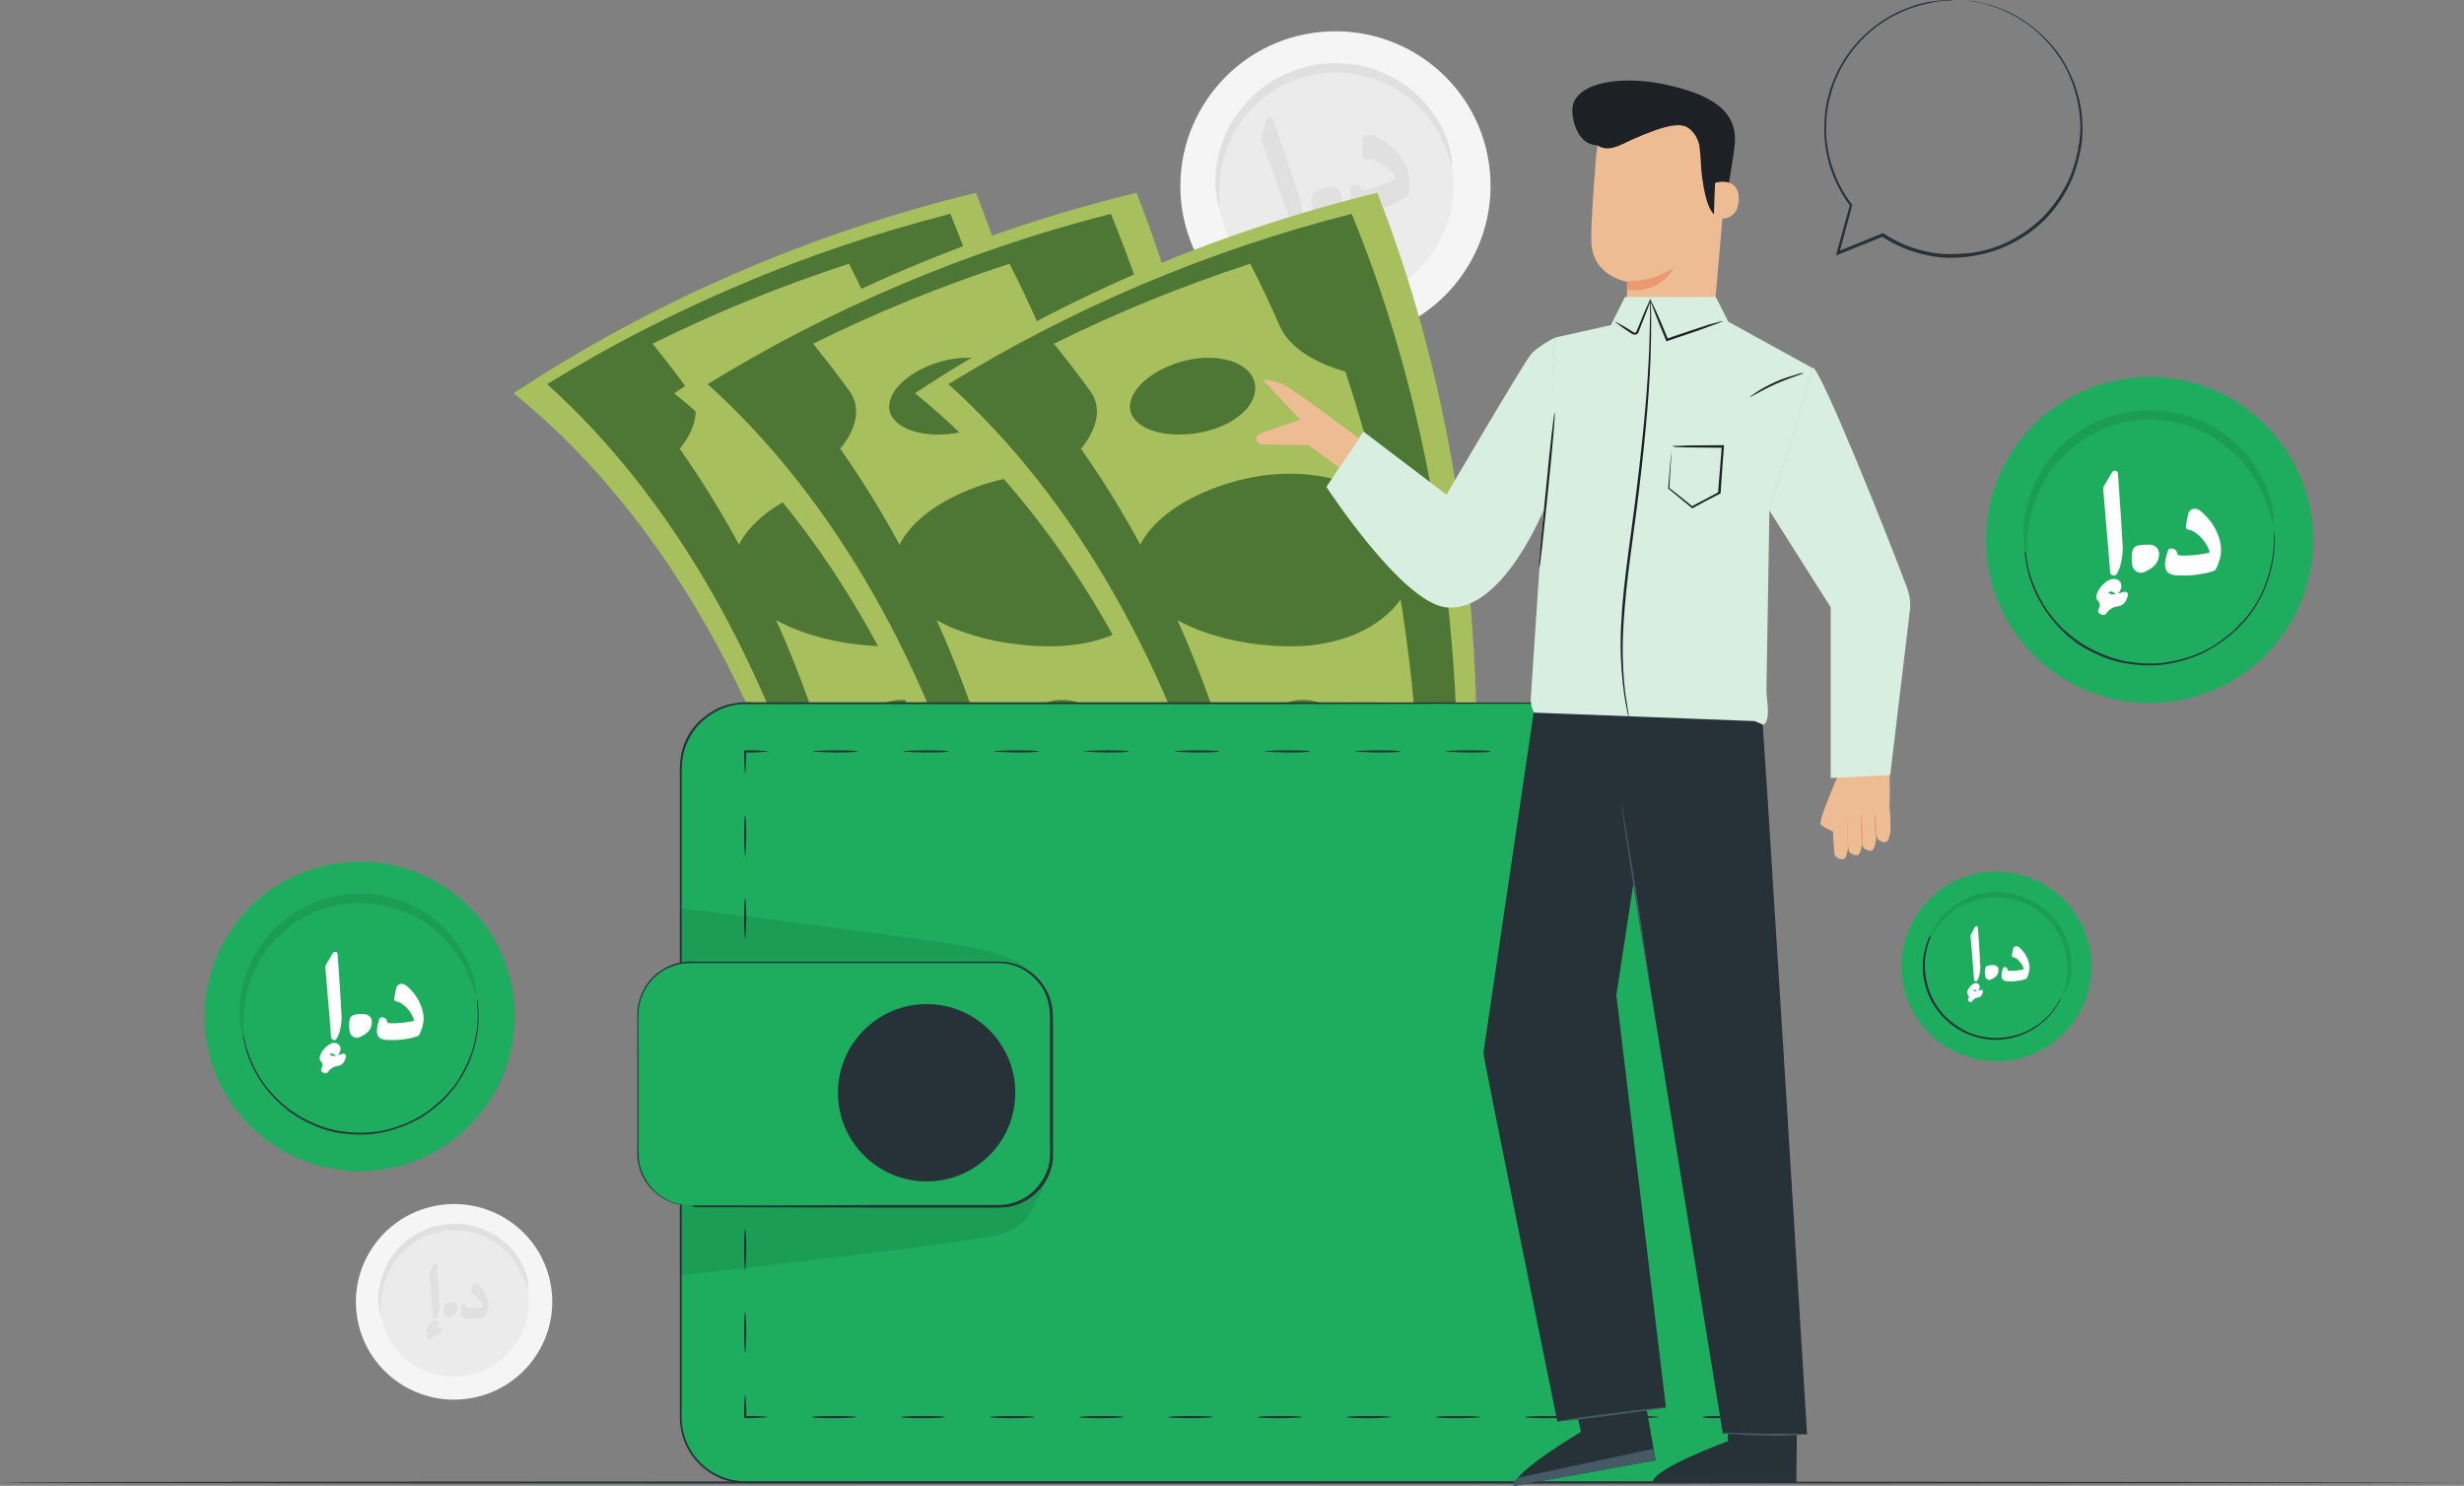 <svg width="320" height="193" viewBox="0 0 320 193" fill="none" xmlns="http://www.w3.org/2000/svg">
<rect x="0" y="0" width="320" height="193" fill="#808080" stroke="none"/>
<g clip-path="url(#clip0)">
<path d="M193.373 21.258C194.956 32.247 187.327 42.468 176.339 44.051C165.351 45.635 155.13 38.053 153.499 27.064C151.916 16.076 159.545 5.854 170.533 4.271C181.569 2.687 191.79 10.269 193.373 21.258Z" fill="#F5F5F5"/>
<path d="M188.623 21.93C189.823 30.28 184.017 38.053 175.62 39.301C167.223 40.501 159.449 34.742 158.25 26.345C157.05 17.995 162.856 10.222 171.253 8.974C179.65 7.774 187.424 13.581 188.623 21.93Z" fill="#EBEBEB"/>
<path d="M188.575 21.45C188.479 21.45 188.335 20.826 187.903 19.674C187.472 18.571 186.8 16.939 185.456 15.26C184.785 14.444 184.017 13.58 183.057 12.812C182.097 12.045 180.994 11.325 179.698 10.749C179.075 10.461 178.403 10.221 177.683 10.029C176.963 9.837 176.244 9.645 175.524 9.549C174.756 9.453 173.988 9.405 173.221 9.405C172.453 9.405 171.637 9.501 170.869 9.645C170.102 9.789 169.334 9.981 168.566 10.221C167.846 10.461 167.127 10.797 166.455 11.133C165.783 11.469 165.159 11.901 164.584 12.333C164.008 12.764 163.48 13.244 162.952 13.724C161.945 14.684 161.177 15.787 160.505 16.843C159.881 17.899 159.401 19.003 159.114 20.01C158.442 22.026 158.346 23.801 158.346 25.001C158.346 26.201 158.442 26.872 158.346 26.872C158.298 26.872 158.058 26.248 157.914 25.001C157.77 23.801 157.77 21.93 158.346 19.77C158.634 18.715 159.066 17.515 159.689 16.363C160.313 15.212 161.177 14.06 162.184 12.956C162.712 12.428 163.288 11.901 163.912 11.421C164.536 10.941 165.207 10.509 165.927 10.125C166.647 9.741 167.415 9.405 168.182 9.117C168.998 8.83 169.814 8.638 170.677 8.446C171.541 8.302 172.357 8.206 173.221 8.206C174.084 8.206 174.9 8.254 175.716 8.35C176.531 8.446 177.299 8.638 178.067 8.878C178.835 9.117 179.506 9.405 180.178 9.693C181.522 10.317 182.721 11.133 183.681 11.997C184.689 12.86 185.504 13.82 186.128 14.732C187.424 16.555 188.047 18.283 188.335 19.483C188.623 20.778 188.623 21.45 188.575 21.45Z" fill="#E0E0E0"/>
<path d="M71.591 167.28C72.599 174.237 67.753 180.668 60.795 181.675C53.838 182.683 47.36 177.884 46.352 170.926C45.345 163.968 50.191 157.538 57.148 156.531C64.106 155.523 70.584 160.322 71.591 167.28Z" fill="#F5F5F5"/>
<path d="M68.569 167.712C69.336 172.99 65.642 177.933 60.364 178.7C55.037 179.468 50.143 175.821 49.375 170.495C48.608 165.216 52.302 160.274 57.581 159.506C62.907 158.738 67.801 162.433 68.569 167.712Z" fill="#EBEBEB"/>
<path d="M68.569 167.423C68.521 167.423 68.425 167.039 68.138 166.32C67.85 165.6 67.418 164.592 66.602 163.536C66.17 163.009 65.69 162.481 65.067 161.953C64.443 161.473 63.771 160.993 62.955 160.657C62.572 160.465 62.14 160.321 61.708 160.177C61.276 160.033 60.796 159.938 60.316 159.89C59.836 159.842 59.357 159.794 58.877 159.794C58.397 159.794 57.869 159.842 57.389 159.938C56.91 160.033 56.382 160.177 55.95 160.321C55.47 160.465 55.038 160.657 54.606 160.897C54.174 161.137 53.791 161.377 53.407 161.665C53.023 161.953 52.687 162.241 52.399 162.529C51.775 163.153 51.248 163.824 50.864 164.496C50.48 165.168 50.192 165.84 49.952 166.464C49.52 167.759 49.472 168.863 49.472 169.583C49.472 170.351 49.52 170.782 49.472 170.782C49.424 170.782 49.28 170.398 49.184 169.583C49.088 168.815 49.088 167.663 49.472 166.272C49.664 165.6 49.952 164.88 50.336 164.112C50.72 163.393 51.248 162.625 51.919 161.953C52.255 161.617 52.591 161.281 53.023 160.993C53.407 160.705 53.839 160.417 54.318 160.177C54.75 159.938 55.23 159.698 55.758 159.554C56.238 159.362 56.766 159.218 57.341 159.122C57.869 159.026 58.397 158.978 58.973 158.978C59.501 158.978 60.028 159.026 60.556 159.074C61.084 159.122 61.564 159.266 62.044 159.41C62.523 159.554 62.955 159.746 63.387 159.938C64.251 160.321 64.971 160.849 65.594 161.377C66.218 161.905 66.746 162.529 67.13 163.105C67.946 164.256 68.329 165.36 68.521 166.128C68.569 166.991 68.569 167.423 68.569 167.423Z" fill="#E0E0E0"/>
<g clip-path="url(#clip1)">
<path d="M105.91 115.998C97.921 87.168 83.829 64.918 66.711 51.08C84.499 39.327 104.719 30.412 126.749 25.038C137.69 52.813 142.305 87.067 138.187 125.189C127.816 120.619 117.024 117.63 105.91 115.998Z" fill="#A7C05D"/>
<path d="M107.473 114.441C100.129 86.439 87.129 64.365 71.053 49.9C86.856 40.181 104.421 32.622 123.425 27.775C134.168 53.918 139.254 86.063 136.475 122C127.072 118.283 117.372 115.822 107.473 114.441Z" fill="#4E7735"/>
<path d="M128.884 102.889C128.636 99.499 129.703 96.636 131.786 94.777C130.472 77.952 127.296 62.331 122.607 48.268C118.563 47.113 115.313 45.129 114.097 42.366C112.882 39.579 111.592 36.866 110.252 34.255C101.395 37.143 92.885 40.608 84.748 44.651C86.385 46.66 87.998 48.745 89.536 50.905C91.025 53.014 90.355 55.777 88.271 58.288C95.416 68.434 101.494 80.488 106.109 94.15C108.788 95.732 110.798 98.293 111.517 101.156C112.485 104.948 113.328 108.841 114.073 112.834C119.233 113.663 124.369 114.818 129.43 116.299C129.38 111.729 129.182 107.284 128.884 102.889Z" fill="#A7C05D"/>
<path d="M116.603 83.928C107.696 84.23 98.715 81.04 95.936 76.194C93.207 71.372 98.814 64.742 109.433 62.231C120.051 59.719 130.347 64.265 131.339 71.272C132.381 78.303 125.459 83.602 116.603 83.928Z" fill="#4E7735"/>
<path d="M104.966 55.902C100.774 57.057 96.407 56.329 95.018 54.169C93.653 52.01 95.96 48.87 100.401 47.263C104.842 45.656 109.531 46.585 110.648 49.197C111.764 51.809 109.134 54.747 104.966 55.902Z" fill="#4E7735"/>
<path d="M119.257 102.06C116.28 101.734 113.303 99.172 112.509 96.284C111.74 93.396 113.7 90.935 117.025 90.91C120.349 90.86 123.5 93.547 123.922 96.811C124.393 100.051 122.235 102.387 119.257 102.06Z" fill="#4E7735"/>
</g>
<g clip-path="url(#clip2)">
<path d="M126.756 115.998C118.768 87.168 104.676 64.918 87.558 51.08C105.346 39.327 125.565 30.412 147.596 25.038C158.537 52.813 163.152 87.067 159.033 125.189C148.663 120.619 137.871 117.63 126.756 115.998Z" fill="#A7C05D"/>
<path d="M128.319 114.441C120.976 86.439 107.976 64.365 91.899 49.9C107.703 40.181 125.268 32.622 144.272 27.775C155.014 53.918 160.1 86.063 157.322 122C147.919 118.283 138.218 115.822 128.319 114.441Z" fill="#4E7735"/>
<path d="M149.731 102.889C149.482 99.499 150.549 96.636 152.633 94.777C151.318 77.952 148.143 62.331 143.454 48.268C139.41 47.113 136.16 45.129 134.944 42.366C133.728 39.579 132.438 36.866 131.099 34.255C122.242 37.143 113.732 40.608 105.595 44.651C107.232 46.66 108.845 48.745 110.383 50.905C111.871 53.014 111.202 55.777 109.118 58.288C116.263 68.434 122.341 80.488 126.956 94.15C129.635 95.732 131.645 98.293 132.364 101.156C133.332 104.948 134.175 108.841 134.919 112.834C140.08 113.663 145.215 114.818 150.276 116.299C150.227 111.729 150.028 107.284 149.731 102.889Z" fill="#A7C05D"/>
<path d="M137.449 83.928C128.543 84.23 119.562 81.04 116.783 76.194C114.054 71.372 119.661 64.742 130.279 62.231C140.898 59.719 151.194 64.265 152.186 71.272C153.228 78.303 146.306 83.602 137.449 83.928Z" fill="#4E7735"/>
<path d="M125.813 55.902C121.62 57.057 117.254 56.329 115.864 54.169C114.5 52.01 116.807 48.87 121.248 47.263C125.689 45.656 130.378 46.585 131.494 49.197C132.611 51.809 129.981 54.747 125.813 55.902Z" fill="#4E7735"/>
<path d="M140.104 102.06C137.127 101.734 134.15 99.172 133.356 96.284C132.587 93.396 134.547 90.935 137.871 90.91C141.196 90.86 144.347 93.547 144.768 96.811C145.24 100.051 143.081 102.387 140.104 102.06Z" fill="#4E7735"/>
</g>
<g clip-path="url(#clip3)">
<path d="M178.414 27.368C177.983 27.476 177.553 27.614 177.103 27.653C176.091 27.732 175.635 27.269 175.441 26.402C175.31 25.8 175.316 25.177 175.347 24.561C175.358 24.291 175.44 24.091 175.722 24.016C176.088 23.918 176.497 24.038 176.641 24.266C176.945 24.755 176.942 24.741 177.51 24.61C178.767 24.318 179.949 23.831 181.105 23.276C181.339 23.162 181.376 23.048 181.225 22.851C180.449 21.837 179.469 21.108 178.208 20.764C177.997 20.71 177.787 20.685 177.561 20.715C177.191 20.77 176.993 20.594 176.966 20.238C176.931 19.685 176.894 19.124 176.859 18.571C176.819 17.944 177.297 17.475 177.938 17.503C178.198 17.515 178.432 17.601 178.664 17.709C180.33 18.521 181.656 19.669 182.508 21.33C183.141 22.567 183.148 23.861 182.883 25.184C182.84 25.388 182.69 25.503 182.523 25.614C181.718 26.156 180.833 26.541 179.932 26.894C179.438 27.078 178.936 27.258 178.414 27.368Z" fill="#E0E0E0"/>
<path d="M168.865 25.929C169.108 27.005 169.239 28.088 169.059 29.188C169.027 29.352 168.996 29.516 168.939 29.672C168.855 29.894 168.688 30.028 168.446 30.026C168.19 30.028 168.012 29.898 167.931 29.653C167.511 28.477 167.097 27.299 166.677 26.123C166.132 24.625 165.567 23.132 165.043 21.628C164.652 20.504 164.241 19.392 163.828 18.273C163.768 18.104 163.794 17.948 163.84 17.781C164.038 17.083 164.241 16.377 164.43 15.675C164.505 15.418 164.638 15.241 164.921 15.224C165.182 15.214 165.297 15.39 165.37 15.608C165.659 16.463 165.956 17.317 166.252 18.171C166.703 19.487 167.153 20.803 167.604 22.119C168.024 23.407 168.445 24.671 168.865 25.929Z" fill="#E0E0E0"/>
<path d="M169.916 32.358C170.173 32.193 170.366 32.067 170.562 31.955C170.744 31.847 170.938 31.781 171.137 31.905C171.329 32.031 171.372 32.22 171.332 32.438C171.331 32.46 171.315 32.487 171.321 32.508C171.323 33.307 171.043 33.893 170.221 34.232C169.624 34.481 169.189 34.968 168.949 35.595C168.813 35.958 168.554 36.035 168.078 35.918C167.74 35.838 167.619 35.611 167.687 35.304C167.798 34.815 167.774 34.444 167.249 34.148C166.876 33.937 166.833 33.467 166.895 33.05C167.033 32.183 167.438 31.445 168.075 30.837C168.37 30.558 168.743 30.429 169.136 30.434C169.756 30.438 170.209 31.058 170.088 31.734C170.062 31.919 169.988 32.094 169.916 32.358ZM169.57 32.533C169.213 32.354 168.905 32.274 168.575 32.451C168.523 32.48 168.465 32.518 168.474 32.582C168.479 32.655 168.544 32.674 168.601 32.689C168.927 32.779 169.226 32.714 169.57 32.533Z" fill="#E0E0E0"/>
<path d="M172.205 24.404C172.662 24.222 173.144 24.189 173.629 24.451C173.973 24.64 174.132 24.924 174.223 25.292C174.563 26.675 173.764 27.578 172.803 28.354C172.09 28.931 171.131 28.588 170.778 27.749C170.563 27.229 170.398 26.696 170.331 26.136C170.246 25.396 170.45 25.059 171.158 24.744C171.489 24.603 171.813 24.487 172.205 24.404Z" fill="#E0E0E0"/>
</g>
<g clip-path="url(#clip4)">
<path d="M158.027 115.998C150.038 87.168 135.947 64.918 118.828 51.08C136.616 39.327 156.836 30.412 178.867 25.038C189.808 52.813 194.422 87.067 190.304 125.189C179.933 120.619 169.141 117.63 158.027 115.998Z" fill="#A7C05D"/>
<path d="M159.59 114.441C152.246 86.439 139.246 64.365 123.17 49.9C138.973 40.181 156.538 32.622 175.542 27.775C186.285 53.918 191.371 86.063 188.592 122C179.189 118.283 169.489 115.822 159.59 114.441Z" fill="#4E7735"/>
<path d="M181.001 102.889C180.753 99.499 181.82 96.636 183.904 94.777C182.589 77.952 179.413 62.331 174.724 48.268C170.68 47.113 167.43 45.129 166.215 42.366C164.999 39.579 163.709 36.866 162.369 34.255C153.512 37.143 145.003 40.608 136.865 44.651C138.503 46.66 140.115 48.745 141.653 50.905C143.142 53.014 142.472 55.777 140.388 58.288C147.533 68.434 153.612 80.488 158.226 94.15C160.905 95.732 162.915 98.293 163.634 101.156C164.602 104.948 165.446 108.841 166.19 112.834C171.35 113.663 176.486 114.818 181.547 116.299C181.497 111.729 181.299 107.284 181.001 102.889Z" fill="#A7C05D"/>
<path d="M168.72 83.928C159.813 84.23 150.832 81.04 148.054 76.194C145.325 71.372 150.931 64.742 161.55 62.231C172.168 59.719 182.464 64.265 183.456 71.272C184.498 78.303 177.577 83.602 168.72 83.928Z" fill="#4E7735"/>
<path d="M157.083 55.902C152.891 57.057 148.524 56.329 147.135 54.169C145.77 52.01 148.078 48.87 152.519 47.263C156.959 45.656 161.648 46.585 162.765 49.197C163.881 51.809 161.251 54.747 157.083 55.902Z" fill="#4E7735"/>
<path d="M171.375 102.06C168.398 101.734 165.42 99.172 164.627 96.284C163.857 93.396 165.817 90.935 169.142 90.91C172.466 90.86 175.617 93.547 176.039 96.811C176.51 100.051 174.352 102.387 171.375 102.06Z" fill="#4E7735"/>
</g>
<path d="M227.826 99.716V184.172C227.826 188.778 224.083 192.521 219.477 192.521H96.784C92.177 192.521 88.435 188.778 88.435 184.172V99.716C88.435 95.109 92.177 91.367 96.784 91.367H219.477C224.083 91.367 227.826 95.109 227.826 99.716Z" fill="#1EAD5E"/>
<path d="M227.825 99.715C227.825 99.715 227.825 99.619 227.825 99.427C227.825 99.235 227.825 98.948 227.729 98.516C227.633 97.748 227.345 96.548 226.482 95.252C226.05 94.629 225.522 93.909 224.754 93.333C224.034 92.709 223.123 92.181 222.019 91.846C221.731 91.749 221.491 91.702 221.203 91.606C220.915 91.558 220.628 91.51 220.34 91.462C220.052 91.462 219.716 91.414 219.428 91.414C219.092 91.414 218.804 91.414 218.468 91.414C217.173 91.414 215.781 91.414 214.294 91.414C202.49 91.414 185.36 91.414 164.247 91.462C153.691 91.462 142.127 91.462 129.699 91.462C123.51 91.462 117.08 91.462 110.458 91.462C107.147 91.462 103.788 91.462 100.382 91.462C99.518 91.462 98.654 91.462 97.839 91.462C96.975 91.462 96.111 91.414 95.296 91.606C94.48 91.749 93.664 92.037 92.896 92.469C92.129 92.901 91.457 93.429 90.881 94.005C90.257 94.629 89.777 95.349 89.394 96.116C89.01 96.884 88.77 97.748 88.626 98.612C88.53 99.475 88.53 100.339 88.53 101.251C88.53 102.163 88.53 103.026 88.53 103.938C88.53 107.537 88.53 111.136 88.53 114.783C88.53 122.077 88.53 129.563 88.53 137.144C88.53 152.356 88.53 168.095 88.53 184.171C88.53 186.138 89.25 188.106 90.593 189.593C91.889 191.081 93.712 192.088 95.679 192.328C96.639 192.472 97.647 192.424 98.654 192.424C99.662 192.424 100.622 192.424 101.629 192.424C103.597 192.424 105.564 192.424 107.531 192.424C115.4 192.424 123.126 192.424 130.707 192.424C145.918 192.424 160.553 192.424 174.516 192.424C188.479 192.424 201.77 192.424 214.15 192.424C215.685 192.424 217.221 192.424 218.756 192.424C219.524 192.424 220.292 192.424 221.011 192.28C221.731 192.136 222.451 191.897 223.123 191.561C223.459 191.417 223.746 191.177 224.082 191.033C224.37 190.793 224.706 190.601 224.946 190.361C225.522 189.881 225.954 189.305 226.386 188.729C227.153 187.53 227.633 186.09 227.729 184.699C227.777 178.94 227.729 173.422 227.777 168.143C227.777 147.03 227.825 129.946 227.825 118.094C227.825 112.192 227.825 107.585 227.825 104.514C227.825 102.978 227.825 101.779 227.825 100.963C227.825 100.147 227.825 99.715 227.825 99.715C227.825 99.715 227.825 100.147 227.825 100.915C227.825 101.731 227.825 102.882 227.825 104.466C227.825 107.585 227.825 112.144 227.825 118.046C227.825 129.851 227.825 146.934 227.873 168.095C227.873 173.374 227.921 178.892 227.873 184.699C227.825 186.138 227.297 187.578 226.53 188.825C226.098 189.449 225.618 190.025 225.042 190.505C224.754 190.793 224.466 190.985 224.178 191.225C223.842 191.417 223.555 191.657 223.171 191.801C222.499 192.136 221.779 192.376 221.011 192.52C220.244 192.664 219.476 192.664 218.708 192.664C217.173 192.664 215.637 192.664 214.102 192.664C201.674 192.664 188.431 192.664 174.468 192.664C160.505 192.664 145.822 192.664 130.659 192.664C123.078 192.664 115.304 192.664 107.483 192.664C105.516 192.664 103.549 192.664 101.581 192.664C100.574 192.664 99.614 192.664 98.606 192.664C97.599 192.664 96.639 192.712 95.631 192.568C93.616 192.328 91.745 191.273 90.401 189.737C89.058 188.202 88.29 186.186 88.29 184.123C88.29 167.999 88.29 152.26 88.29 137.096C88.29 129.515 88.29 122.029 88.29 114.735C88.29 111.088 88.29 107.441 88.29 103.89C88.29 102.978 88.29 102.115 88.29 101.203C88.29 100.339 88.242 99.427 88.386 98.516C88.482 97.604 88.77 96.74 89.154 95.972C89.537 95.157 90.065 94.437 90.689 93.813C91.313 93.189 92.033 92.661 92.8 92.229C93.568 91.797 94.432 91.51 95.296 91.366L95.919 91.27L96.591 91.222C97.023 91.174 97.455 91.222 97.886 91.222C98.75 91.222 99.614 91.222 100.43 91.222C103.836 91.222 107.195 91.222 110.506 91.222C117.128 91.222 123.558 91.222 129.747 91.222C142.175 91.222 153.739 91.222 164.295 91.222C185.408 91.222 202.49 91.27 214.342 91.27C215.829 91.27 217.221 91.27 218.516 91.27C218.852 91.27 219.188 91.27 219.476 91.27C219.812 91.27 220.1 91.318 220.436 91.318C220.724 91.366 221.059 91.414 221.347 91.462C221.635 91.558 221.923 91.606 222.211 91.702C223.315 92.037 224.226 92.613 224.946 93.237C225.666 93.861 226.242 94.533 226.673 95.204C227.489 96.548 227.777 97.7 227.873 98.516C227.969 98.9 227.921 99.235 227.969 99.427C227.825 99.619 227.825 99.715 227.825 99.715Z" fill="#263238"/>
<path d="M222.979 97.604C222.979 97.556 223.602 97.46 224.418 97.46C225.234 97.46 225.858 97.508 225.858 97.604C225.858 97.7 225.234 97.748 224.418 97.748C223.602 97.7 222.979 97.652 222.979 97.604Z" fill="#263238"/>
<path d="M211.223 97.604C211.223 97.556 212.518 97.46 214.15 97.46C215.781 97.46 217.077 97.508 217.077 97.604C217.077 97.7 215.781 97.748 214.15 97.748C212.518 97.7 211.223 97.652 211.223 97.604Z" fill="#263238"/>
<path d="M199.467 97.604C199.467 97.556 200.762 97.46 202.394 97.46C204.025 97.46 205.321 97.508 205.321 97.604C205.321 97.7 204.025 97.748 202.394 97.748C200.762 97.7 199.467 97.652 199.467 97.604Z" fill="#263238"/>
<path d="M187.711 97.604C187.711 97.556 189.006 97.46 190.638 97.46C192.269 97.46 193.565 97.508 193.565 97.604C193.565 97.7 192.269 97.748 190.638 97.748C189.054 97.7 187.711 97.652 187.711 97.604Z" fill="#263238"/>
<path d="M176.003 97.604C176.003 97.556 177.298 97.46 178.93 97.46C180.561 97.46 181.857 97.508 181.857 97.604C181.857 97.7 180.561 97.748 178.93 97.748C177.298 97.7 176.003 97.652 176.003 97.604Z" fill="#263238"/>
<path d="M164.247 97.604C164.247 97.556 165.543 97.46 167.174 97.46C168.805 97.46 170.101 97.508 170.101 97.604C170.101 97.7 168.805 97.748 167.174 97.748C165.543 97.7 164.247 97.652 164.247 97.604Z" fill="#263238"/>
<path d="M152.491 97.604C152.491 97.556 153.787 97.46 155.418 97.46C157.05 97.46 158.345 97.508 158.345 97.604C158.345 97.7 157.05 97.748 155.418 97.748C153.787 97.7 152.491 97.652 152.491 97.604Z" fill="#263238"/>
<path d="M140.735 97.604C140.735 97.556 142.031 97.46 143.662 97.46C145.294 97.46 146.589 97.508 146.589 97.604C146.589 97.7 145.294 97.748 143.662 97.748C142.079 97.7 140.735 97.652 140.735 97.604Z" fill="#263238"/>
<path d="M129.027 97.604C129.027 97.556 130.323 97.46 131.954 97.46C133.586 97.46 134.881 97.508 134.881 97.604C134.881 97.7 133.586 97.748 131.954 97.748C130.323 97.7 129.027 97.652 129.027 97.604Z" fill="#263238"/>
<path d="M117.271 97.604C117.271 97.556 118.567 97.46 120.198 97.46C121.83 97.46 123.125 97.508 123.125 97.604C123.125 97.7 121.83 97.748 120.198 97.748C118.567 97.7 117.271 97.652 117.271 97.604Z" fill="#263238"/>
<path d="M105.516 97.604C105.516 97.556 106.811 97.46 108.443 97.46C110.074 97.46 111.37 97.508 111.37 97.604C111.37 97.7 110.074 97.748 108.443 97.748C106.811 97.7 105.516 97.652 105.516 97.604Z" fill="#263238"/>
<path d="M96.783 100.483C96.735 100.483 96.639 99.187 96.639 97.604C96.879 97.364 96.687 97.556 96.783 97.46H96.831H96.927H97.07C97.166 97.46 97.263 97.46 97.358 97.46C97.55 97.46 97.742 97.46 97.886 97.46C98.222 97.46 98.51 97.46 98.798 97.508C99.326 97.508 99.662 97.556 99.662 97.604C99.662 97.652 99.326 97.652 98.798 97.7C98.51 97.7 98.174 97.7 97.886 97.748C97.694 97.748 97.55 97.748 97.358 97.748C97.263 97.748 97.166 97.748 97.07 97.748H96.927H96.831H96.783C96.831 97.7 96.639 97.892 96.927 97.604C96.879 99.187 96.831 100.483 96.783 100.483Z" fill="#263238"/>
<path d="M96.783 111.232C96.735 111.232 96.639 110.032 96.639 108.545C96.639 107.057 96.687 105.857 96.783 105.857C96.831 105.857 96.927 107.057 96.927 108.545C96.879 110.032 96.831 111.232 96.783 111.232Z" fill="#263238"/>
<path d="M96.783 121.98C96.735 121.98 96.639 120.781 96.639 119.293C96.639 117.806 96.687 116.606 96.783 116.606C96.831 116.606 96.927 117.806 96.927 119.293C96.879 120.781 96.831 121.98 96.783 121.98Z" fill="#263238"/>
<path d="M96.783 132.777C96.735 132.777 96.639 131.578 96.639 130.09C96.639 128.602 96.687 127.403 96.783 127.403C96.831 127.403 96.927 128.602 96.927 130.09C96.879 131.53 96.831 132.777 96.783 132.777Z" fill="#263238"/>
<path d="M96.783 143.527C96.735 143.527 96.639 142.327 96.639 140.839C96.639 139.352 96.687 138.152 96.783 138.152C96.831 138.152 96.927 139.352 96.927 140.839C96.879 142.327 96.831 143.527 96.783 143.527Z" fill="#263238"/>
<path d="M96.783 154.275C96.735 154.275 96.639 153.075 96.639 151.588C96.639 150.1 96.687 148.901 96.783 148.901C96.831 148.901 96.927 150.1 96.927 151.588C96.879 153.075 96.831 154.275 96.783 154.275Z" fill="#263238"/>
<path d="M96.783 165.024C96.735 165.024 96.639 163.825 96.639 162.337C96.639 160.849 96.687 159.65 96.783 159.65C96.831 159.65 96.927 160.849 96.927 162.337C96.879 163.825 96.831 165.024 96.783 165.024Z" fill="#263238"/>
<path d="M96.783 175.821C96.735 175.821 96.639 174.621 96.639 173.134C96.639 171.646 96.687 170.447 96.783 170.447C96.831 170.447 96.927 171.646 96.927 173.134C96.879 174.621 96.831 175.821 96.783 175.821Z" fill="#263238"/>
<path d="M99.662 184.075C99.662 184.123 98.366 184.219 96.783 184.219C96.543 183.979 96.735 184.171 96.639 184.075V184.027V183.931V183.787C96.639 183.691 96.639 183.595 96.639 183.499C96.639 183.307 96.639 183.115 96.639 182.971C96.639 182.635 96.639 182.347 96.687 182.059C96.687 181.531 96.735 181.195 96.783 181.195C96.831 181.195 96.831 181.531 96.879 182.059C96.879 182.347 96.879 182.683 96.927 182.971C96.927 183.163 96.927 183.307 96.927 183.499C96.927 183.595 96.927 183.691 96.927 183.787V183.931V184.027V184.075C96.879 184.027 97.07 184.219 96.783 183.931C98.366 183.931 99.662 183.979 99.662 184.075Z" fill="#263238"/>
<path d="M111.226 184.075C111.226 184.123 109.93 184.219 108.347 184.219C106.763 184.219 105.468 184.171 105.468 184.075C105.468 183.979 106.763 183.931 108.347 183.931C109.93 183.931 111.226 183.979 111.226 184.075Z" fill="#263238"/>
<path d="M122.789 184.075C122.789 184.123 121.494 184.219 119.91 184.219C118.327 184.219 117.031 184.171 117.031 184.075C117.031 183.979 118.327 183.931 119.91 183.931C121.494 183.931 122.789 183.979 122.789 184.075Z" fill="#263238"/>
<path d="M134.354 184.075C134.354 184.123 133.058 184.219 131.475 184.219C129.891 184.219 128.596 184.171 128.596 184.075C128.596 183.979 129.891 183.931 131.475 183.931C133.058 183.931 134.354 183.979 134.354 184.075Z" fill="#263238"/>
<path d="M145.965 184.075C145.965 184.123 144.669 184.219 143.086 184.219C141.503 184.219 140.207 184.171 140.207 184.075C140.207 183.979 141.503 183.931 143.086 183.931C144.669 183.931 145.965 183.979 145.965 184.075Z" fill="#263238"/>
<path d="M157.529 184.075C157.529 184.123 156.234 184.219 154.65 184.219C153.067 184.219 151.771 184.171 151.771 184.075C151.771 183.979 153.067 183.931 154.65 183.931C156.234 183.931 157.529 183.979 157.529 184.075Z" fill="#263238"/>
<path d="M169.093 184.075C169.093 184.123 167.797 184.219 166.214 184.219C164.63 184.219 163.335 184.171 163.335 184.075C163.335 183.979 164.63 183.931 166.214 183.931C167.797 183.931 169.093 183.979 169.093 184.075Z" fill="#263238"/>
<path d="M180.657 184.075C180.657 184.123 179.362 184.219 177.778 184.219C176.195 184.219 174.899 184.171 174.899 184.075C174.899 183.979 176.195 183.931 177.778 183.931C179.362 183.931 180.657 183.979 180.657 184.075Z" fill="#263238"/>
<path d="M192.222 184.075C192.222 184.123 190.926 184.219 189.343 184.219C187.759 184.219 186.464 184.171 186.464 184.075C186.464 183.979 187.759 183.931 189.343 183.931C190.926 183.931 192.222 183.979 192.222 184.075Z" fill="#263238"/>
<path d="M203.833 184.075C203.833 184.123 202.538 184.219 200.954 184.219C199.371 184.219 198.075 184.171 198.075 184.075C198.075 183.979 199.371 183.931 200.954 183.931C202.538 183.931 203.833 183.979 203.833 184.075Z" fill="#263238"/>
<path d="M215.398 184.075C215.398 184.123 214.102 184.219 212.519 184.219C210.935 184.219 209.64 184.171 209.64 184.075C209.64 183.979 210.935 183.931 212.519 183.931C214.102 183.931 215.398 183.979 215.398 184.075Z" fill="#263238"/>
<path d="M224.034 184.075C224.034 184.123 223.41 184.219 222.595 184.219C221.779 184.219 221.155 184.171 221.155 184.075C221.155 183.979 221.779 183.931 222.595 183.931C223.41 183.931 224.034 183.979 224.034 184.075Z" fill="#263238"/>
<g opacity="0.3">
<path opacity="0.3" d="M136.512 147.461C136.512 147.461 136.56 152.26 135.072 155.139C133.633 158.018 133.153 159.17 130.082 160.274C127.011 161.377 88.385 165.648 88.385 165.648V152.596L136.512 147.461Z" fill="black"/>
</g>
<g opacity="0.3">
<path opacity="0.3" d="M135.841 129.371C135.841 129.371 136.273 124.476 123.989 122.652C109.93 120.589 88.434 117.998 88.434 117.998V127.259L135.841 129.371Z" fill="black"/>
</g>
<path d="M89.682 156.579H129.652C133.443 156.579 136.514 153.508 136.514 149.717V131.818C136.514 128.027 133.443 124.956 129.652 124.956H89.682C85.891 124.956 82.82 128.027 82.82 131.818V149.717C82.82 153.508 85.891 156.579 89.682 156.579Z" fill="#1EAD5E"/>
<path d="M89.681 156.579C89.681 156.579 89.537 156.579 89.249 156.579C88.961 156.579 88.577 156.531 88.049 156.435C87.522 156.339 86.898 156.099 86.226 155.715C85.554 155.331 84.835 154.755 84.211 153.988C83.587 153.172 83.059 152.164 82.867 150.964C82.723 150.341 82.771 149.717 82.771 149.045C82.771 148.373 82.771 147.701 82.771 146.982C82.771 144.102 82.771 140.887 82.771 137.288C82.771 135.513 82.771 133.593 82.771 131.626C82.819 129.659 83.779 127.595 85.506 126.3C86.37 125.676 87.378 125.196 88.481 125.004C89.009 124.908 89.585 124.86 90.161 124.908C90.737 124.908 91.264 124.908 91.84 124.908C94.095 124.908 96.399 124.908 98.798 124.908C108.298 124.908 118.759 124.908 129.699 124.908C130.419 124.908 131.09 125.004 131.762 125.196C132.434 125.388 133.058 125.724 133.634 126.108C134.209 126.492 134.689 126.971 135.169 127.499C135.601 128.027 135.937 128.651 136.225 129.275C136.465 129.899 136.609 130.57 136.705 131.242C136.752 131.914 136.752 132.586 136.752 133.258C136.752 134.553 136.752 135.897 136.752 137.192C136.752 139.784 136.752 142.327 136.752 144.822C136.752 146.07 136.752 147.317 136.752 148.517C136.752 149.141 136.752 149.717 136.752 150.341C136.752 150.629 136.657 150.964 136.657 151.252C136.561 151.54 136.513 151.828 136.417 152.116C135.649 154.419 133.634 156.147 131.426 156.675C131.138 156.771 130.851 156.771 130.563 156.819C130.275 156.819 129.987 156.867 129.699 156.867C129.123 156.867 128.595 156.867 128.068 156.867C126.964 156.867 125.908 156.867 124.853 156.867C120.63 156.867 116.695 156.867 113.097 156.867C105.899 156.867 100.093 156.819 96.063 156.819C94.047 156.819 92.512 156.819 91.456 156.819C90.928 156.819 90.545 156.819 90.257 156.819C89.825 156.579 89.681 156.579 89.681 156.579C89.681 156.579 89.825 156.579 90.113 156.579C90.401 156.579 90.785 156.579 91.312 156.579C92.368 156.579 93.951 156.579 95.919 156.579C99.949 156.579 105.755 156.579 112.953 156.531C116.552 156.531 120.486 156.531 124.709 156.531C125.764 156.531 126.82 156.531 127.924 156.531C129.027 156.483 130.131 156.627 131.186 156.339C133.346 155.859 135.265 154.179 136.033 151.924C136.465 150.82 136.369 149.621 136.369 148.373C136.369 147.174 136.369 145.926 136.369 144.678C136.369 142.183 136.369 139.64 136.369 137.048C136.369 135.753 136.369 134.457 136.369 133.114C136.369 132.442 136.369 131.77 136.321 131.146C136.225 130.522 136.081 129.851 135.841 129.275C135.601 128.651 135.265 128.075 134.833 127.595C134.401 127.067 133.921 126.635 133.394 126.252C132.818 125.868 132.242 125.58 131.618 125.388C130.994 125.196 130.323 125.1 129.651 125.1C118.663 125.1 108.25 125.1 98.75 125.1C96.351 125.1 94.047 125.1 91.792 125.1C91.216 125.1 90.689 125.1 90.113 125.1C89.537 125.1 89.009 125.1 88.481 125.196C87.426 125.388 86.418 125.82 85.602 126.444C83.923 127.691 82.963 129.707 82.915 131.626C82.867 133.593 82.915 135.465 82.915 137.24C82.915 140.839 82.915 144.102 82.915 146.934C82.915 147.653 82.915 148.325 82.915 148.997C82.915 149.669 82.915 150.293 83.011 150.916C83.203 152.116 83.731 153.124 84.355 153.94C84.979 154.755 85.65 155.283 86.322 155.667C86.994 156.051 87.618 156.291 88.145 156.387C88.673 156.531 89.057 156.579 89.345 156.579C89.537 156.579 89.681 156.579 89.681 156.579Z" fill="#263238"/>
<path d="M120.342 153.46C126.702 153.46 131.858 148.304 131.858 141.943C131.858 135.583 126.702 130.426 120.342 130.426C113.982 130.426 108.826 135.583 108.826 141.943C108.826 148.304 113.982 153.46 120.342 153.46Z" fill="#263238"/>
<path d="M300.328 68.237C301.384 79.897 292.747 90.214 281.039 91.222C269.379 92.278 259.063 83.688 258.007 72.028C256.952 60.367 265.589 50.098 277.297 49.042C288.956 47.986 299.273 56.624 300.328 68.237Z" fill="#1EAD5E"/>
<g opacity="0.3">
<path opacity="0.3" d="M295.243 68.189C295.147 68.189 295.003 67.517 294.667 66.269C294.283 65.069 293.659 63.342 292.364 61.471C291.74 60.559 290.924 59.599 289.965 58.735C289.005 57.871 287.853 57.008 286.558 56.336C285.886 56 285.214 55.712 284.494 55.424C283.775 55.184 283.007 54.944 282.239 54.8C281.472 54.656 280.656 54.56 279.84 54.513C279.024 54.465 278.161 54.513 277.345 54.608C276.529 54.704 275.666 54.896 274.898 55.088C274.082 55.328 273.362 55.616 272.643 55.952C271.923 56.288 271.251 56.672 270.579 57.104C269.956 57.536 269.332 57.968 268.804 58.447C267.7 59.407 266.789 60.511 266.069 61.566C265.349 62.67 264.821 63.774 264.39 64.781C263.574 66.893 263.382 68.716 263.286 69.964C263.238 71.212 263.238 71.931 263.142 71.931C263.094 71.931 262.854 71.26 262.806 69.964C262.758 68.668 262.806 66.749 263.574 64.494C263.958 63.39 264.485 62.19 265.205 60.991C265.925 59.791 266.885 58.639 268.036 57.584C268.612 57.056 269.236 56.528 269.956 56.096C270.627 55.616 271.347 55.184 272.163 54.848C272.931 54.465 273.746 54.177 274.61 53.937C275.474 53.697 276.337 53.505 277.249 53.409C278.161 53.313 279.072 53.265 279.936 53.313C280.8 53.361 281.711 53.457 282.527 53.649C283.391 53.793 284.159 54.033 284.974 54.321C285.742 54.608 286.462 54.944 287.182 55.328C288.573 56.096 289.773 57.008 290.78 57.968C291.788 58.927 292.556 59.983 293.179 60.991C294.427 63.006 294.955 64.877 295.195 66.125C295.339 67.469 295.291 68.189 295.243 68.189Z" fill="black"/>
</g>
<g opacity="0.3">
<g opacity="0.3">
<g opacity="0.3">
<g opacity="0.3">
<g opacity="0.3">
<path opacity="0.3" d="M281.726 79.43L282.014 82.214L279.519 82.454L279.231 79.718C276.736 79.814 274.289 79.286 272.801 78.375L273.857 75.16C275.2 75.975 277.072 76.455 278.895 76.455L278.463 72.28C275.632 71.897 272.417 71.273 272.033 67.722C271.746 65.082 273.425 62.587 277.36 61.724L277.072 58.94L279.567 58.7L279.855 61.436C281.726 61.388 283.645 61.724 285.085 62.443L284.173 65.658C282.83 65.082 281.486 64.795 280.191 64.747L280.622 69.017C283.453 69.401 286.62 69.977 287.004 73.528C287.292 76.071 285.613 78.519 281.726 79.43ZM278.079 68.633L277.695 65.082C276.4 65.514 275.968 66.282 276.016 67.146C276.112 67.962 276.928 68.394 278.079 68.633ZM283.022 74.2C282.926 73.336 282.158 72.904 281.054 72.664L281.39 76.119C282.59 75.735 283.07 75.016 283.022 74.2Z" fill="black"/>
</g>
</g>
</g>
</g>
</g>
<path d="M263.045 71.643C263.045 71.643 263.045 71.691 263.093 71.787C263.093 71.883 263.141 72.027 263.141 72.171C263.189 72.363 263.189 72.555 263.237 72.795C263.285 73.035 263.333 73.323 263.381 73.611C263.669 74.859 264.245 76.634 265.444 78.601C266.02 79.561 266.836 80.569 267.748 81.528C267.987 81.769 268.227 81.96 268.515 82.2C268.659 82.296 268.755 82.44 268.899 82.536C269.043 82.632 269.187 82.728 269.331 82.872C269.619 83.064 269.907 83.304 270.195 83.496C270.531 83.688 270.818 83.88 271.154 84.072C272.498 84.792 273.937 85.415 275.569 85.799C277.152 86.135 278.88 86.279 280.607 86.135C282.334 85.943 284.014 85.511 285.501 84.888C287.037 84.264 288.332 83.352 289.532 82.392C289.82 82.152 290.108 81.912 290.348 81.624C290.636 81.385 290.827 81.097 291.115 80.857C291.259 80.713 291.355 80.617 291.499 80.473C291.595 80.329 291.691 80.185 291.835 80.041C292.027 79.753 292.267 79.513 292.459 79.225C293.179 78.121 293.802 77.018 294.186 75.914C295.002 73.803 295.242 71.931 295.29 70.636C295.338 70.3 295.29 70.012 295.29 69.772C295.29 69.532 295.29 69.34 295.29 69.148C295.29 69.004 295.29 68.86 295.29 68.764C295.29 68.668 295.29 68.62 295.29 68.62C295.29 68.62 295.29 68.668 295.29 68.764C295.29 68.86 295.29 69.004 295.338 69.148C295.338 69.34 295.338 69.532 295.386 69.772C295.386 70.012 295.434 70.3 295.386 70.636C295.386 71.931 295.146 73.803 294.33 75.962C293.946 77.066 293.323 78.169 292.603 79.321C292.411 79.609 292.171 79.849 291.979 80.137C291.883 80.281 291.787 80.425 291.643 80.569C291.499 80.713 291.403 80.857 291.259 80.953C291.019 81.193 290.78 81.481 290.492 81.769C290.204 82.008 289.916 82.248 289.628 82.536C288.428 83.496 287.085 84.408 285.549 85.079C284.014 85.703 282.334 86.183 280.559 86.375C278.784 86.519 277.056 86.375 275.425 86.039C273.793 85.703 272.306 85.031 270.962 84.312C270.627 84.12 270.339 83.928 270.003 83.736C269.667 83.544 269.427 83.304 269.139 83.064C268.995 82.968 268.851 82.824 268.707 82.728C268.563 82.632 268.419 82.488 268.323 82.392C268.083 82.152 267.796 81.912 267.556 81.672C266.644 80.665 265.828 79.705 265.252 78.697C264.053 76.73 263.477 74.906 263.237 73.659C263.141 73.371 263.141 73.083 263.093 72.795C263.045 72.555 263.045 72.363 262.997 72.171C262.997 72.027 262.949 71.883 262.949 71.787C263.045 71.691 263.045 71.643 263.045 71.643Z" fill="#263238"/>
<path d="M270.386 130.906C267.411 137.049 260.069 139.592 253.928 136.617C247.786 133.642 245.195 126.3 248.17 120.157C251.145 114.015 258.486 111.472 264.628 114.447C270.77 117.374 273.361 124.764 270.386 130.906Z" fill="#1EAD5E"/>
<g opacity="0.3">
<path opacity="0.3" d="M267.891 129.323C267.843 129.323 267.987 128.891 268.179 128.219C268.371 127.499 268.562 126.444 268.467 125.148C268.419 124.524 268.323 123.804 268.083 123.085C267.843 122.365 267.555 121.597 267.075 120.877C266.835 120.493 266.595 120.157 266.307 119.821C266.019 119.486 265.731 119.15 265.348 118.862C265.012 118.574 264.628 118.286 264.244 117.998C263.86 117.758 263.428 117.518 262.948 117.326C262.517 117.134 262.037 116.99 261.557 116.846C261.077 116.702 260.645 116.654 260.165 116.606C259.686 116.558 259.254 116.558 258.822 116.558C258.39 116.558 257.958 116.606 257.526 116.702C256.711 116.846 255.895 117.134 255.223 117.422C254.551 117.758 253.928 118.142 253.448 118.526C252.44 119.342 251.768 120.205 251.336 120.781C250.905 121.405 250.713 121.741 250.665 121.741C250.617 121.741 250.713 121.309 251.097 120.637C251.432 119.965 252.056 119.054 253.112 118.142C253.64 117.71 254.263 117.278 254.983 116.894C255.703 116.51 256.519 116.222 257.43 116.031C257.862 115.935 258.342 115.887 258.822 115.839C259.302 115.791 259.782 115.839 260.309 115.887C260.789 115.935 261.317 116.031 261.797 116.175C262.277 116.318 262.804 116.462 263.284 116.702C263.764 116.942 264.244 117.182 264.676 117.47C265.108 117.758 265.492 118.046 265.875 118.382C266.259 118.718 266.595 119.054 266.883 119.438C267.171 119.821 267.459 120.205 267.699 120.589C268.179 121.357 268.467 122.173 268.706 122.989C268.898 123.756 268.994 124.524 269.042 125.196C269.09 126.587 268.802 127.643 268.514 128.363C268.131 128.987 267.891 129.371 267.891 129.323Z" fill="black"/>
</g>
<g opacity="0.3">
<g opacity="0.3">
<g opacity="0.3">
<g opacity="0.3">
<g opacity="0.3">
<path opacity="0.3" d="M257.814 131.05L257.142 132.538L255.799 131.914L256.471 130.474C255.175 129.802 254.119 128.795 253.64 127.883L255.127 126.587C255.559 127.403 256.375 128.171 257.286 128.747L258.294 126.539C256.998 125.484 255.559 124.236 256.471 122.365C257.142 120.973 258.726 120.205 260.933 120.973L261.605 119.485L262.948 120.109L262.277 121.549C263.236 122.077 264.1 122.796 264.58 123.612L263.14 124.956C262.661 124.236 262.037 123.708 261.413 123.324L260.357 125.58C261.653 126.587 263.044 127.835 262.181 129.706C261.557 131.05 260.021 131.77 257.814 131.05ZM259.206 124.572L260.069 122.7C259.302 122.557 258.822 122.796 258.63 123.228C258.438 123.66 258.678 124.092 259.206 124.572ZM259.973 128.843C260.165 128.363 259.925 127.931 259.446 127.499L258.582 129.323C259.35 129.467 259.782 129.227 259.973 128.843Z" fill="black"/>
</g>
</g>
</g>
</g>
</g>
<path d="M250.809 121.453C250.809 121.453 250.665 121.837 250.425 122.557C250.185 123.276 249.945 124.332 249.993 125.628C249.993 126.3 250.089 127.019 250.281 127.787C250.473 128.555 250.761 129.323 251.193 130.09C251.624 130.858 252.152 131.578 252.872 132.25C253.544 132.874 254.359 133.45 255.271 133.929C256.183 134.361 257.142 134.649 258.054 134.745C259.014 134.889 259.925 134.841 260.789 134.697C261.653 134.553 262.421 134.313 263.14 133.977C263.86 133.641 264.484 133.258 264.964 132.874C266.019 132.058 266.691 131.194 267.075 130.57C267.459 129.947 267.651 129.563 267.699 129.611C267.699 129.611 267.651 129.707 267.555 129.899C267.459 130.09 267.363 130.33 267.123 130.666C266.739 131.29 266.067 132.202 265.012 133.018C264.484 133.45 263.86 133.833 263.14 134.169C262.421 134.505 261.605 134.793 260.741 134.937C259.878 135.081 258.918 135.129 257.958 134.985C256.998 134.841 256.039 134.553 255.079 134.121C254.167 133.641 253.304 133.066 252.632 132.394C251.912 131.722 251.384 130.954 250.905 130.186C250.473 129.419 250.185 128.603 249.993 127.835C249.801 127.067 249.705 126.348 249.705 125.628C249.705 124.284 249.993 123.228 250.233 122.509C250.329 122.173 250.473 121.885 250.569 121.693C250.761 121.549 250.809 121.453 250.809 121.453Z" fill="#263238"/>
<path d="M66.649 129.131C68.233 140.119 60.603 150.34 49.615 151.924C38.627 153.508 28.407 145.926 26.775 134.937C25.192 123.948 32.821 113.727 43.809 112.143C54.846 110.512 65.066 118.142 66.649 129.131Z" fill="#1EAD5E"/>
<g opacity="0.3">
<path opacity="0.3" d="M61.852 129.323C61.756 129.323 61.612 128.699 61.18 127.547C60.748 126.443 60.076 124.812 58.733 123.132C58.061 122.317 57.293 121.453 56.334 120.685C55.374 119.917 54.27 119.197 52.975 118.622C52.351 118.334 51.679 118.094 50.959 117.902C50.24 117.71 49.52 117.518 48.8 117.422C48.032 117.326 47.265 117.278 46.497 117.278C45.729 117.278 44.913 117.374 44.146 117.518C43.378 117.662 42.61 117.854 41.843 118.094C41.123 118.334 40.403 118.67 39.731 119.006C39.06 119.341 38.436 119.773 37.86 120.205C37.284 120.637 36.756 121.117 36.229 121.597C35.221 122.556 34.453 123.66 33.781 124.716C33.158 125.772 32.678 126.875 32.39 127.883C31.718 129.898 31.622 131.674 31.622 132.873C31.622 134.073 31.718 134.745 31.622 134.745C31.574 134.745 31.334 134.121 31.19 132.873C31.046 131.674 31.046 129.802 31.622 127.643C31.91 126.587 32.342 125.388 32.966 124.236C33.59 123.084 34.453 121.933 35.461 120.829C35.989 120.301 36.564 119.773 37.188 119.293C37.812 118.814 38.484 118.382 39.203 117.998C39.923 117.614 40.691 117.278 41.459 116.99C42.274 116.702 43.09 116.51 43.954 116.318C44.818 116.174 45.633 116.078 46.497 116.078C47.361 116.078 48.176 116.126 48.992 116.222C49.808 116.318 50.575 116.51 51.343 116.75C52.111 116.99 52.783 117.278 53.455 117.566C54.798 118.19 55.998 119.006 56.957 119.869C57.965 120.733 58.781 121.693 59.404 122.604C60.7 124.428 61.324 126.155 61.612 127.355C61.9 128.651 61.9 129.323 61.852 129.323Z" fill="black"/>
</g>
<g opacity="0.3">
<g opacity="0.3">
<g opacity="0.3">
<g opacity="0.3">
<g opacity="0.3">
<path opacity="0.3" d="M49.759 140.839L50.191 143.478L47.84 143.862L47.408 141.271C45.057 141.511 42.705 141.127 41.218 140.311L42.034 137.24C43.329 137.912 45.153 138.296 46.88 138.2L46.256 134.265C43.521 134.025 40.498 133.641 39.922 130.282C39.539 127.787 40.978 125.34 44.673 124.332L44.241 121.693L46.592 121.309L47.024 123.9C48.799 123.756 50.623 123.948 52.062 124.572L51.342 127.643C50.047 127.163 48.751 126.971 47.552 126.971L48.175 131.002C50.911 131.194 53.886 131.626 54.461 134.937C54.845 137.384 53.406 139.784 49.759 140.839ZM45.728 130.81L45.201 127.451C44.001 127.931 43.617 128.699 43.713 129.467C43.857 130.282 44.625 130.618 45.728 130.81ZM50.671 135.801C50.527 134.985 49.807 134.649 48.703 134.457L49.231 137.72C50.383 137.288 50.815 136.568 50.671 135.801Z" fill="black"/>
</g>
</g>
</g>
</g>
</g>
<path d="M31.525 134.265C31.525 134.265 31.525 134.313 31.573 134.361C31.573 134.457 31.621 134.553 31.669 134.697C31.717 134.841 31.765 135.033 31.813 135.273C31.861 135.513 31.909 135.753 32.005 136.04C32.341 137.192 32.965 138.872 34.212 140.647C34.836 141.559 35.652 142.423 36.564 143.286C36.803 143.478 37.044 143.67 37.331 143.91C37.475 144.006 37.571 144.102 37.715 144.198C37.859 144.294 38.003 144.39 38.147 144.486C38.435 144.678 38.723 144.87 39.011 145.062C39.299 145.206 39.635 145.398 39.922 145.542C41.218 146.166 42.609 146.693 44.193 146.933C45.728 147.173 47.36 147.221 48.991 146.981C50.623 146.741 52.158 146.214 53.55 145.542C54.941 144.87 56.141 143.958 57.196 142.998C57.436 142.759 57.676 142.519 57.964 142.231C58.204 141.991 58.396 141.703 58.636 141.463C58.732 141.319 58.828 141.223 58.972 141.079C59.068 140.935 59.164 140.791 59.26 140.647C59.452 140.359 59.644 140.119 59.788 139.831C60.411 138.728 60.939 137.672 61.275 136.616C61.947 134.553 62.091 132.777 62.043 131.578C62.043 131.29 62.043 131.002 61.995 130.762C61.995 130.522 61.947 130.33 61.947 130.186C61.947 130.042 61.947 129.898 61.947 129.802C61.947 129.706 61.947 129.658 61.947 129.658C61.947 129.658 61.947 129.706 61.995 129.802C61.995 129.898 62.043 129.994 62.043 130.186C62.043 130.33 62.091 130.57 62.091 130.762C62.139 131.002 62.139 131.242 62.139 131.578C62.187 132.777 62.091 134.601 61.419 136.664C61.083 137.72 60.603 138.824 59.931 139.927C59.739 140.215 59.548 140.455 59.404 140.743C59.308 140.887 59.212 141.031 59.116 141.175C59.02 141.319 58.924 141.415 58.78 141.559C58.54 141.799 58.348 142.087 58.108 142.375C57.868 142.615 57.628 142.902 57.34 143.142C56.285 144.102 55.037 145.062 53.646 145.734C52.206 146.405 50.671 146.933 48.991 147.221C47.312 147.461 45.68 147.413 44.097 147.173C42.514 146.933 41.074 146.357 39.779 145.734C39.443 145.542 39.155 145.398 38.819 145.206C38.531 145.014 38.243 144.822 37.955 144.63C37.811 144.534 37.667 144.438 37.523 144.342C37.379 144.246 37.283 144.15 37.139 144.006C36.9 143.814 36.612 143.574 36.372 143.382C35.46 142.519 34.644 141.607 34.02 140.695C32.773 138.872 32.149 137.192 31.861 135.992C31.765 135.705 31.717 135.417 31.669 135.225C31.621 134.985 31.573 134.793 31.573 134.649C31.525 134.505 31.525 134.361 31.525 134.265C31.525 134.265 31.525 134.313 31.525 134.265Z" fill="#263238"/>
<path d="M320.001 192.568C320.001 192.616 248.362 192.712 159.977 192.712C71.64 192.712 0.001 192.664 0.001 192.568C0.001 192.472 71.64 192.424 160.025 192.424C248.362 192.472 320.001 192.52 320.001 192.568Z" fill="#263238"/>
<path d="M245.434 102.45C245.434 102.45 245.386 99.235 245.242 99.235L238.669 100.675C238.621 101.107 237.757 106.337 237.901 106.817L245.29 108.881C245.338 108.881 245.434 102.594 245.434 102.45Z" fill="#EEBC93"/>
<path d="M245.435 108.401C245.435 108.401 245.435 108.353 245.483 108.257C245.579 107.537 245.531 104.418 245.147 104.274C244.715 104.13 243.659 104.37 243.564 104.802C243.468 105.234 243.755 108.737 243.755 108.737C243.755 108.737 243.851 109.313 244.763 109.409C245.291 109.457 245.435 108.401 245.435 108.401Z" fill="#EEBC93"/>
<path d="M243.563 109.505C243.563 109.505 243.563 109.457 243.611 109.361C243.707 108.641 243.659 105.522 243.275 105.378C242.843 105.234 241.787 105.474 241.691 105.906C241.595 106.338 241.883 109.841 241.883 109.841C241.883 109.841 241.979 110.416 242.891 110.512C243.419 110.608 243.563 109.505 243.563 109.505Z" fill="#EEBC93"/>
<path d="M241.74 110.08C241.74 110.08 241.74 110.032 241.788 109.936C241.884 109.217 241.836 106.098 241.452 105.954C241.02 105.81 239.964 106.05 239.868 106.481C239.772 106.913 240.06 110.416 240.06 110.416C240.06 110.416 240.156 110.992 241.068 111.088C241.596 111.184 241.74 110.08 241.74 110.08Z" fill="#EEBC93"/>
<path d="M239.916 110.608C239.916 110.608 239.916 110.56 239.964 110.464C240.06 109.745 240.012 106.626 239.628 106.482C239.197 106.338 238.141 106.578 238.045 107.009C237.949 107.441 238.237 110.944 238.237 110.944C238.237 110.944 238.333 111.52 239.245 111.616C239.772 111.712 239.916 110.608 239.916 110.608Z" fill="#EEBC93"/>
<path d="M243.515 105.714C243.563 105.714 243.611 106.386 243.659 107.249C243.707 108.065 243.659 108.737 243.611 108.737C243.563 108.737 243.515 108.065 243.467 107.201C243.467 106.386 243.467 105.714 243.515 105.714Z" fill="#EB996E"/>
<path d="M241.691 105.666C241.739 105.666 241.835 106.625 241.883 107.825C241.931 109.025 241.931 109.984 241.883 109.984C241.835 109.984 241.739 109.025 241.691 107.825C241.643 106.673 241.643 105.714 241.691 105.666Z" fill="#EB996E"/>
<g opacity="0.78">
<g opacity="0.78">
<g opacity="0.78">
<g opacity="0.78">
<path opacity="0.78" d="M239.82 105.858C239.868 105.858 239.964 106.817 240.012 108.017C240.06 109.217 240.06 110.176 240.012 110.176C239.964 110.176 239.868 109.217 239.82 108.017C239.772 106.817 239.772 105.858 239.82 105.858Z" fill="#EB996E"/>
</g>
</g>
</g>
</g>
<path d="M238.669 100.819C238.669 100.819 236.078 106.721 236.462 107.105C236.846 107.489 238.045 108.017 238.045 108.017L238.669 100.819Z" fill="#EEBC93"/>
<path d="M224.274 21.69L222.354 43.764L211.318 42.9C211.27 41.604 211.318 36.614 211.318 36.614C211.318 36.614 206.712 35.894 206.664 31.287C206.616 29.032 206.952 24.425 207.288 20.298C207.671 15.692 211.654 12.237 216.26 12.477C221.107 12.716 224.705 16.891 224.274 21.69Z" fill="#EEBC93"/>
<path d="M211.366 36.518C211.366 36.518 214.293 36.758 217.364 34.79C217.364 34.79 215.925 38.101 211.366 37.669V36.518Z" fill="#EB996E"/>
<path d="M225.281 18.859C225.041 21.114 224.418 23.897 224.226 26.201C224.226 26.392 224.178 26.633 224.082 26.824C223.746 27.256 222.978 28.216 222.594 27.832C221.635 26.92 221.251 24.425 221.059 23.081C220.867 21.786 220.915 20.442 220.723 19.147C220.723 19.099 220.723 19.099 220.723 19.051C220.579 18.139 220.099 17.275 219.379 16.699C219.187 16.603 219.044 16.459 218.852 16.411C217.508 15.932 215.253 16.795 213.909 17.323C213.238 17.563 212.566 17.899 211.846 18.187C210.311 18.907 208.819 19.818 207.428 18.859C204.63 18.859 203.915 14.762 204.299 13.562C205.259 10.347 211.558 9.837 216.74 11.085C221.827 12.237 225.809 14.252 225.281 18.859Z" fill="#1D2126"/>
<path d="M222.739 23.753C222.835 23.705 225.905 22.842 225.81 25.961C225.714 29.128 222.595 28.36 222.595 28.264C222.547 28.168 222.739 23.753 222.739 23.753Z" fill="#EEBC93"/>
<path d="M203.258 176.589L205.321 185.994C205.321 185.994 196.444 191.225 196.636 193L215.013 189.689L212.422 174.909L203.258 176.589Z" fill="#263238"/>
<path d="M215.013 189.689L214.677 188.201L197.163 191.944C197.163 191.944 196.396 192.424 196.587 193L215.013 189.689Z" fill="#455A64"/>
<path d="M224.13 177.597L224.417 187.194C224.417 187.194 214.725 190.745 214.629 192.52L233.294 192.616L233.438 177.597H224.13Z" fill="#263238"/>
<g opacity="0.6">
<g opacity="0.6">
<g opacity="0.6">
<g opacity="0.6">
<g opacity="0.6">
<g opacity="0.6">
<path opacity="0.6" d="M233.342 192.616L233.294 191.081L215.397 191.561C215.397 191.561 214.581 191.897 214.677 192.521L233.342 192.616Z" fill="#455A64"/>
</g>
</g>
</g>
</g>
</g>
</g>
<path d="M202.25 184.65C202.25 184.65 192.701 137.672 192.653 136.76L209.735 127.739L216.357 182.827L202.25 184.65Z" fill="#263238"/>
<path d="M223.746 186.234L210.503 104.85V87.287L228.545 88.966C228.784 89.638 234.686 186.33 234.686 186.33L232.815 186.234H223.746Z" fill="#263238"/>
<path d="M200.139 86.039L192.653 136.76L209.399 132.682L216.261 87.671L200.139 86.039Z" fill="#263238"/>
<path d="M210.551 104.226C210.503 104.226 211.271 109.504 212.278 115.982C213.286 122.46 214.198 127.691 214.246 127.691C214.294 127.691 213.526 122.412 212.518 115.934C211.463 109.456 210.599 104.226 210.551 104.226Z" fill="#455A64"/>
<path d="M223.603 186.09C223.603 186.09 223.746 186.138 224.034 186.186C224.322 186.234 224.706 186.282 225.234 186.282C226.242 186.378 227.633 186.426 229.169 186.474C230.704 186.522 232.096 186.474 233.103 186.426C233.583 186.426 234.015 186.378 234.303 186.33C234.591 186.282 234.735 186.282 234.735 186.282C234.735 186.234 234.111 186.234 233.103 186.234C232.096 186.234 230.704 186.234 229.169 186.234C227.633 186.186 226.242 186.138 225.234 186.138C224.226 186.042 223.603 186.042 223.603 186.09Z" fill="#455A64"/>
<path d="M202.25 184.651C202.25 184.651 202.442 184.651 202.826 184.603C203.21 184.555 203.737 184.507 204.361 184.459C205.657 184.315 207.432 184.075 209.351 183.835C211.319 183.595 213.046 183.355 214.342 183.163C214.966 183.067 215.445 182.971 215.829 182.923C216.165 182.875 216.405 182.827 216.357 182.827C216.357 182.827 216.165 182.827 215.781 182.827C215.445 182.875 214.918 182.923 214.246 182.971C212.95 183.115 211.175 183.355 209.256 183.595C207.288 183.835 205.561 184.075 204.265 184.267C203.642 184.363 203.162 184.459 202.778 184.507C202.442 184.603 202.25 184.603 202.25 184.651Z" fill="#455A64"/>
<path d="M177.059 56.048L187.855 64.254C187.855 64.254 197.884 47.123 198.795 46.067C199.659 45.011 201.914 43.86 201.914 43.86L200.667 65.789C200.667 65.789 195.245 79.657 187.807 78.89C182.097 78.314 172.261 63.246 172.261 63.246L177.059 56.048Z" fill="#D8EEE0"/>
<g opacity="0.2">
<g opacity="0.2">
<g opacity="0.2">
<path opacity="0.2" d="M187.664 63.966C186.176 66.269 185.745 69.244 186.56 71.835C186.656 72.123 186.752 72.363 186.992 72.507C187.376 72.699 187.856 72.507 188.048 72.123C188.288 71.787 188.288 71.308 188.336 70.924C188.528 71.308 188.768 71.74 189.151 71.979C189.535 72.219 190.063 72.267 190.351 71.931C190.687 71.548 190.495 70.924 190.303 70.444C189.391 68.38 188.48 66.269 187.568 64.206" fill="black"/>
</g>
</g>
</g>
<path d="M224.466 41.796L222.835 38.581H211.031L209.207 42.228L201.914 43.86L198.795 90.838C198.795 91.414 198.939 92.038 199.227 92.566L227.873 93.669L229.024 94.149C230.032 93.525 229.408 90.886 229.408 89.686L229.792 66.413L235.454 47.843L224.466 41.796Z" fill="#D8EEE0"/>
<g opacity="0.2">
<g opacity="0.2">
<g opacity="0.2">
<path opacity="0.2" d="M212.23 43.428C212.902 42.756 213.622 42.036 214.294 41.364C215.061 43.236 215.877 45.108 216.645 47.027C219.332 45.443 221.923 43.668 224.322 41.653C221.683 42.516 219.044 43.332 216.405 44.196C215.733 42.42 215.061 40.645 214.39 38.869C213.91 40.501 213.238 42.036 212.374 43.476" fill="black"/>
</g>
</g>
</g>
<path d="M245.482 100.675L237.757 101.059V78.89L229.792 66.317L235.454 47.747C236.606 48.227 245.434 70.3 247.642 76.298C247.978 77.162 248.122 78.074 248.074 78.986L245.482 100.675Z" fill="#D8EEE0"/>
<path d="M201.914 53.553C202.01 53.553 201.626 58.111 201.05 63.678C200.474 69.292 199.994 73.803 199.898 73.803C199.803 73.803 200.186 69.244 200.762 63.678C201.29 58.063 201.818 53.553 201.914 53.553Z" fill="#1D2126"/>
<path d="M214.39 38.821C214.486 38.869 213.814 40.549 212.998 42.612C212.95 42.756 212.902 42.852 212.854 42.996C212.806 43.14 212.758 43.284 212.614 43.38C212.47 43.524 212.23 43.476 212.087 43.428C211.943 43.38 211.847 43.284 211.751 43.236C211.367 42.996 211.031 42.756 210.695 42.516C210.119 42.084 209.735 41.844 209.735 41.796C209.735 41.748 210.167 41.988 210.791 42.324C211.127 42.516 211.511 42.756 211.895 42.996C212.087 43.14 212.326 43.284 212.422 43.188C212.566 43.092 212.614 42.756 212.758 42.516C213.574 40.453 214.294 38.821 214.39 38.821Z" fill="#1D2126"/>
<path d="M223.746 41.7C223.746 41.748 223.074 42.036 221.923 42.42C220.819 42.852 219.235 43.38 217.508 43.956C217.172 44.052 216.884 44.196 216.548 44.292L216.404 44.34L216.357 44.196C215.733 42.708 215.205 41.413 214.869 40.501C214.485 39.541 214.293 38.965 214.341 38.965C214.389 38.965 214.629 39.493 215.061 40.405C215.493 41.316 216.021 42.612 216.644 44.1L216.452 44.004C216.74 43.908 217.076 43.812 217.412 43.668C219.14 43.092 220.723 42.564 221.875 42.18C223.026 41.892 223.746 41.652 223.746 41.7Z" fill="#1D2126"/>
<path d="M234.207 48.466C234.207 48.562 232.575 48.994 230.656 49.858C228.736 50.721 227.297 51.633 227.249 51.585C227.249 51.537 227.585 51.297 228.161 50.913C228.736 50.53 229.6 50.05 230.56 49.618C231.52 49.186 232.431 48.898 233.151 48.706C233.775 48.466 234.207 48.418 234.207 48.466Z" fill="#1D2126"/>
<path d="M214.389 38.821C214.389 38.821 214.389 38.869 214.389 38.965C214.389 39.061 214.389 39.205 214.389 39.397C214.389 39.781 214.437 40.309 214.437 40.981C214.437 42.372 214.437 44.34 214.341 46.835C214.15 51.778 213.526 58.544 212.566 66.029C212.086 69.772 211.558 73.323 211.223 76.538C210.887 79.753 210.695 82.68 210.743 85.176C210.791 87.623 210.983 89.638 211.223 90.982C211.319 91.654 211.414 92.182 211.462 92.566C211.51 92.71 211.51 92.854 211.51 92.998C211.51 93.094 211.51 93.141 211.51 93.141C211.51 93.141 211.51 93.094 211.462 92.998C211.414 92.901 211.414 92.758 211.367 92.614C211.319 92.278 211.175 91.75 211.079 91.078C210.839 89.734 210.599 87.719 210.503 85.272C210.407 82.825 210.551 79.849 210.887 76.634C211.223 73.371 211.75 69.868 212.23 66.125C213.19 58.688 213.862 51.921 214.102 46.979C214.246 44.532 214.245 42.516 214.293 41.172C214.293 40.501 214.293 39.973 214.293 39.589C214.293 39.445 214.293 39.301 214.293 39.157C214.389 38.869 214.389 38.821 214.389 38.821Z" fill="#1D2126"/>
<g opacity="0.2">
<g opacity="0.2">
<g opacity="0.2">
<path opacity="0.2" d="M229.888 66.317C229.072 64.782 228.208 63.294 227.393 61.759C226.385 69.772 226.961 77.93 229.072 85.704C229.312 79.273 229.6 72.843 229.84 66.365" fill="black"/>
</g>
</g>
</g>
<path d="M217.076 57.968C217.076 57.968 217.22 57.968 217.508 57.92C217.844 57.92 218.324 57.92 218.852 57.872C220.003 57.872 221.683 57.824 223.746 57.824H223.89V57.968C223.746 59.743 223.602 61.807 223.458 63.966V64.062L223.41 64.11C223.314 64.158 223.218 64.206 223.122 64.254C221.971 64.83 220.915 65.406 219.859 65.981L219.763 66.029L219.715 65.981C218.612 65.07 217.604 64.254 216.693 63.486L216.645 63.438V63.39C216.788 61.759 216.884 60.415 216.98 59.407C217.028 58.975 217.076 58.592 217.076 58.304C217.076 58.064 217.076 57.968 217.076 57.968C217.076 57.968 217.076 58.112 217.076 58.4C217.076 58.688 217.028 59.071 217.028 59.503C216.98 60.511 216.884 61.807 216.788 63.438L216.741 63.342C217.652 64.062 218.708 64.878 219.811 65.789H219.667C220.675 65.262 221.779 64.686 222.93 64.062C223.026 64.014 223.122 63.966 223.218 63.918L223.122 64.014C223.314 61.807 223.458 59.791 223.602 58.016L223.746 58.16C221.779 58.16 220.147 58.112 218.948 58.112C218.372 58.112 217.94 58.064 217.556 58.064C217.268 57.968 217.124 57.968 217.076 57.968Z" fill="#1D2126"/>
<path d="M176.483 56.96C176.483 56.96 167.75 50.338 166.55 49.906C164.535 49.186 164.055 49.378 164.055 49.378L168.853 54.512C168.853 54.512 163.815 56.24 163.431 56.432C163.047 56.672 162.904 57.727 164.103 57.727C165.111 57.727 169.957 57.823 169.957 57.823L173.94 60.751L176.483 56.96Z" fill="#EEBC93"/>
<path d="M253.64 -4.85927e-05C253.64 -4.85927e-05 253.736 -4.85927e-05 253.928 -4.85927e-05C254.119 -4.85927e-05 254.407 -4.85927e-05 254.791 -4.85927e-05C254.983 -4.85927e-05 255.175 -4.85927e-05 255.415 0.048C255.655 0.096 255.895 0.096 256.183 0.144C256.471 0.192 256.759 0.24 257.046 0.288C257.334 0.384 257.67 0.432 258.006 0.528C259.35 0.864 261.029 1.488 262.708 2.591C264.388 3.695 266.163 5.23 267.603 7.342C268.994 9.453 270.098 12.092 270.386 15.116C270.434 15.883 270.482 16.603 270.434 17.419C270.386 17.803 270.434 18.187 270.338 18.571C270.29 18.954 270.242 19.338 270.146 19.722C269.81 21.258 269.378 22.889 268.562 24.377C267.795 25.864 266.787 27.304 265.539 28.552C264.292 29.799 262.804 30.855 261.173 31.671C259.542 32.486 257.718 33.062 255.847 33.302C255.367 33.398 254.887 33.398 254.407 33.446C253.928 33.494 253.448 33.494 252.968 33.494C252.008 33.446 251.049 33.35 250.089 33.11C248.026 32.678 246.058 31.815 244.379 30.711H244.571C242.604 31.527 240.636 32.295 238.765 33.062L238.429 33.206L238.525 32.87C239.101 30.711 239.677 28.648 240.252 26.632L240.3 26.776C238.669 24.617 237.613 22.122 237.181 19.674C236.942 18.427 236.894 17.227 236.942 16.027C236.99 15.451 236.99 14.828 237.085 14.252C237.133 13.964 237.181 13.676 237.229 13.388C237.277 13.1 237.373 12.812 237.421 12.572C238.525 8.206 241.26 4.943 243.947 3.071C245.291 2.111 246.586 1.44 247.834 1.008C248.122 0.912 248.409 0.816 248.697 0.672C248.985 0.576 249.273 0.528 249.513 0.48C249.753 0.432 250.041 0.336 250.281 0.288C250.521 0.24 250.761 0.24 251.001 0.192C251.432 0.144 251.816 0.048 252.152 0.048C252.488 0.048 252.776 0.048 253.016 -4.85927e-05C253.256 -4.85927e-05 253.4 -4.85927e-05 253.544 -4.85927e-05C253.592 -4.85927e-05 253.64 -4.85927e-05 253.64 -4.85927e-05C253.64 -4.85927e-05 253.592 -4.85927e-05 253.448 0.048C253.304 0.048 253.16 0.096 252.92 0.096C252.68 0.096 252.392 0.144 252.056 0.144C251.72 0.192 251.336 0.24 250.905 0.336C249.177 0.672 246.634 1.344 243.995 3.263C241.356 5.134 238.717 8.35 237.661 12.62C237.613 12.908 237.517 13.148 237.469 13.436C237.421 13.724 237.373 14.012 237.325 14.252C237.229 14.828 237.181 15.403 237.181 15.979C237.085 17.131 237.181 18.331 237.421 19.578C237.853 21.978 238.861 24.425 240.492 26.536L240.54 26.584V26.68C240.012 28.696 239.437 30.759 238.861 32.918L238.621 32.678C240.54 31.911 242.46 31.143 244.427 30.327L244.523 30.279L244.619 30.327C246.298 31.431 248.17 32.247 250.233 32.678C251.145 32.87 252.104 33.014 253.064 33.014C253.544 33.014 254.024 33.014 254.455 32.966C254.935 32.918 255.367 32.918 255.847 32.87C257.67 32.63 259.446 32.103 261.029 31.287C262.612 30.471 264.052 29.415 265.3 28.216C266.499 26.968 267.507 25.576 268.274 24.137C269.042 22.697 269.522 21.114 269.858 19.578C269.906 19.194 269.954 18.811 270.05 18.427C270.098 18.043 270.098 17.659 270.146 17.275C270.242 16.507 270.146 15.787 270.098 15.02C269.81 12.092 268.802 9.453 267.411 7.39C266.019 5.326 264.292 3.743 262.66 2.687C260.981 1.583 259.35 0.96 258.006 0.576C257.67 0.48 257.334 0.384 257.046 0.336C256.759 0.288 256.471 0.24 256.183 0.192C255.895 0.144 255.655 0.096 255.463 0.048C255.223 -4.85927e-05 255.031 -4.85927e-05 254.839 -4.85927e-05C254.503 -0.048 254.215 -0.048 253.976 -0.048C253.736 0.048 253.64 -4.85927e-05 253.64 -4.85927e-05Z" fill="#263238"/>
<g clip-path="url(#clip5)">
<path d="M283.494 74.754C283.102 74.748 282.704 74.767 282.312 74.697C281.432 74.531 281.149 74.025 281.181 73.233C281.207 72.683 281.355 72.145 281.522 71.621C281.592 71.391 281.708 71.237 281.965 71.237C282.299 71.237 282.62 71.436 282.691 71.666C282.839 72.158 282.839 72.145 283.353 72.165C284.49 72.203 285.608 72.056 286.72 71.845C286.945 71.8 287.003 71.711 286.919 71.506C286.489 70.451 285.82 69.594 284.824 69.006C284.657 68.91 284.484 68.84 284.285 68.814C283.957 68.776 283.828 68.578 283.886 68.264C283.983 67.778 284.079 67.286 284.175 66.8C284.285 66.25 284.799 65.956 285.338 66.129C285.557 66.199 285.737 66.327 285.91 66.474C287.144 67.561 288.011 68.859 288.358 70.489C288.615 71.704 288.326 72.823 287.799 73.904C287.716 74.07 287.562 74.134 287.395 74.192C286.585 74.473 285.743 74.601 284.895 74.697C284.432 74.742 283.963 74.78 283.494 74.754Z" fill="white"/>
<path d="M275.688 71.301C275.649 72.286 275.514 73.252 275.11 74.16C275.045 74.294 274.981 74.428 274.898 74.55C274.775 74.722 274.602 74.799 274.396 74.742C274.178 74.684 274.056 74.531 274.043 74.3C273.953 73.188 273.869 72.075 273.78 70.963C273.657 69.543 273.516 68.124 273.413 66.704C273.336 65.643 273.24 64.588 273.143 63.526C273.131 63.366 273.188 63.239 273.265 63.104C273.593 62.548 273.927 61.985 274.249 61.423C274.371 61.218 274.525 61.096 274.769 61.148C274.994 61.199 275.052 61.378 275.065 61.583C275.116 62.388 275.174 63.194 275.232 63.999C275.315 65.24 275.399 66.48 275.482 67.721C275.547 68.929 275.617 70.118 275.688 71.301Z" fill="white"/>
<path d="M275.116 77.094C275.373 77.011 275.565 76.947 275.758 76.896C275.938 76.845 276.118 76.832 276.259 76.986C276.394 77.139 276.388 77.312 276.304 77.491C276.298 77.51 276.279 77.529 276.279 77.549C276.099 78.239 275.726 78.68 274.949 78.782C274.383 78.859 273.901 79.179 273.554 79.665C273.355 79.946 273.117 79.953 272.738 79.742C272.468 79.595 272.417 79.371 272.546 79.121C272.751 78.725 272.815 78.399 272.436 78.022C272.166 77.753 272.237 77.338 272.385 76.992C272.7 76.276 273.214 75.733 273.895 75.355C274.21 75.183 274.557 75.157 274.891 75.253C275.418 75.4 275.662 76.04 275.405 76.596C275.341 76.749 275.238 76.883 275.116 77.094ZM274.782 77.165C274.518 76.928 274.274 76.788 273.953 76.864C273.901 76.877 273.843 76.896 273.837 76.954C273.824 77.018 273.876 77.05 273.921 77.075C274.178 77.229 274.447 77.242 274.782 77.165Z" fill="white"/>
<path d="M278.881 70.758C279.312 70.707 279.73 70.79 280.083 71.129C280.334 71.372 280.404 71.653 280.398 71.992C280.372 73.264 279.485 73.859 278.49 74.307C277.751 74.639 277.012 74.121 276.902 73.316C276.838 72.817 276.819 72.318 276.89 71.819C276.986 71.161 277.237 70.918 277.911 70.809C278.226 70.764 278.528 70.739 278.881 70.758Z" fill="white"/>
</g>
<g clip-path="url(#clip6)">
<path d="M261.096 127.471C260.9 127.467 260.701 127.478 260.505 127.44C260.065 127.353 259.924 127.087 259.94 126.67C259.953 126.38 260.026 126.098 260.11 125.822C260.145 125.701 260.203 125.62 260.332 125.62C260.499 125.62 260.659 125.724 260.695 125.845C260.769 126.104 260.769 126.098 261.026 126.108C261.594 126.128 262.153 126.051 262.709 125.94C262.821 125.916 262.85 125.869 262.809 125.761C262.593 125.206 262.259 124.755 261.761 124.445C261.678 124.395 261.591 124.358 261.491 124.344C261.328 124.324 261.263 124.22 261.292 124.055C261.34 123.799 261.389 123.54 261.437 123.284C261.491 122.995 261.748 122.84 262.018 122.931C262.128 122.968 262.217 123.035 262.304 123.113C262.921 123.685 263.355 124.368 263.528 125.226C263.657 125.866 263.512 126.454 263.249 127.023C263.207 127.111 263.13 127.144 263.046 127.175C262.642 127.323 262.221 127.39 261.797 127.44C261.565 127.464 261.331 127.484 261.096 127.471Z" fill="white"/>
<path d="M257.192 125.653C257.173 126.172 257.105 126.68 256.903 127.158C256.871 127.228 256.839 127.299 256.797 127.363C256.736 127.454 256.649 127.494 256.546 127.464C256.437 127.434 256.376 127.353 256.37 127.232C256.325 126.646 256.283 126.061 256.238 125.475C256.177 124.728 256.106 123.981 256.055 123.234C256.016 122.675 255.968 122.12 255.92 121.561C255.913 121.477 255.942 121.41 255.981 121.339C256.145 121.046 256.312 120.75 256.472 120.454C256.533 120.346 256.611 120.282 256.733 120.309C256.845 120.336 256.874 120.43 256.88 120.538C256.906 120.962 256.935 121.386 256.964 121.81C257.006 122.463 257.048 123.116 257.089 123.769C257.121 124.405 257.157 125.031 257.192 125.653Z" fill="white"/>
<path d="M256.906 128.703C257.035 128.659 257.131 128.625 257.228 128.598C257.318 128.571 257.408 128.565 257.478 128.645C257.546 128.726 257.543 128.817 257.501 128.911C257.498 128.921 257.488 128.931 257.488 128.942C257.398 129.305 257.212 129.537 256.823 129.591C256.54 129.631 256.299 129.8 256.126 130.055C256.026 130.204 255.907 130.207 255.718 130.096C255.583 130.018 255.557 129.901 255.621 129.769C255.724 129.561 255.756 129.389 255.567 129.191C255.432 129.049 255.467 128.83 255.541 128.649C255.699 128.272 255.956 127.986 256.296 127.787C256.453 127.696 256.627 127.683 256.794 127.733C257.057 127.811 257.18 128.147 257.051 128.44C257.019 128.521 256.968 128.592 256.906 128.703ZM256.739 128.74C256.608 128.615 256.486 128.541 256.325 128.581C256.299 128.588 256.27 128.598 256.267 128.629C256.261 128.662 256.286 128.679 256.309 128.693C256.437 128.773 256.572 128.78 256.739 128.74Z" fill="white"/>
<path d="M258.789 125.367C259.004 125.341 259.213 125.384 259.39 125.563C259.515 125.691 259.55 125.839 259.547 126.017C259.534 126.687 259.091 127 258.593 127.235C258.223 127.41 257.854 127.138 257.799 126.714C257.767 126.451 257.758 126.189 257.793 125.926C257.841 125.579 257.966 125.452 258.304 125.394C258.461 125.371 258.612 125.357 258.789 125.367Z" fill="white"/>
</g>
<g clip-path="url(#clip7)">
<path d="M50.882 135.099C50.555 135.094 50.223 135.11 49.897 135.051C49.163 134.911 48.927 134.485 48.954 133.818C48.976 133.355 49.099 132.902 49.238 132.461C49.297 132.267 49.393 132.138 49.607 132.138C49.886 132.138 50.154 132.305 50.212 132.498C50.336 132.913 50.336 132.902 50.764 132.918C51.712 132.951 52.643 132.827 53.57 132.649C53.757 132.611 53.805 132.536 53.736 132.364C53.377 131.475 52.82 130.754 51.99 130.258C51.851 130.178 51.706 130.118 51.54 130.097C51.267 130.065 51.16 129.898 51.208 129.634C51.289 129.225 51.369 128.81 51.449 128.401C51.54 127.938 51.969 127.69 52.419 127.835C52.601 127.895 52.751 128.002 52.895 128.126C53.923 129.042 54.646 130.135 54.935 131.508C55.149 132.531 54.908 133.473 54.469 134.383C54.4 134.523 54.271 134.577 54.132 134.625C53.457 134.862 52.756 134.97 52.049 135.051C51.664 135.088 51.273 135.121 50.882 135.099Z" fill="white"/>
<path d="M44.376 132.192C44.344 133.021 44.231 133.834 43.894 134.599C43.84 134.712 43.787 134.825 43.717 134.927C43.615 135.072 43.471 135.137 43.3 135.089C43.117 135.04 43.016 134.911 43.005 134.717C42.93 133.78 42.861 132.843 42.785 131.906C42.684 130.711 42.566 129.516 42.48 128.32C42.416 127.426 42.336 126.538 42.255 125.644C42.245 125.51 42.293 125.402 42.357 125.289C42.63 124.82 42.909 124.347 43.176 123.873C43.278 123.7 43.407 123.598 43.61 123.641C43.797 123.684 43.846 123.835 43.856 124.007C43.899 124.686 43.947 125.364 43.996 126.043C44.065 127.087 44.135 128.132 44.204 129.176C44.258 130.194 44.317 131.196 44.376 132.192Z" fill="white"/>
<path d="M43.9 137.07C44.114 137 44.274 136.946 44.435 136.903C44.585 136.86 44.735 136.849 44.853 136.979C44.965 137.108 44.96 137.253 44.89 137.404C44.885 137.42 44.869 137.436 44.869 137.452C44.719 138.034 44.408 138.405 43.76 138.492C43.289 138.556 42.888 138.825 42.598 139.235C42.432 139.472 42.234 139.477 41.918 139.299C41.693 139.175 41.651 138.987 41.758 138.777C41.929 138.443 41.983 138.169 41.667 137.851C41.442 137.625 41.501 137.275 41.624 136.984C41.886 136.381 42.315 135.923 42.882 135.606C43.145 135.46 43.434 135.439 43.712 135.519C44.151 135.643 44.355 136.182 44.14 136.65C44.087 136.779 44.001 136.892 43.9 137.07ZM43.621 137.129C43.401 136.93 43.198 136.812 42.93 136.876C42.888 136.887 42.839 136.903 42.834 136.952C42.823 137.005 42.866 137.032 42.904 137.054C43.118 137.183 43.343 137.194 43.621 137.129Z" fill="white"/>
<path d="M47.037 131.734C47.396 131.691 47.744 131.761 48.038 132.047C48.247 132.251 48.306 132.488 48.301 132.773C48.279 133.845 47.541 134.346 46.711 134.723C46.095 135.003 45.479 134.566 45.388 133.888C45.334 133.468 45.318 133.048 45.377 132.628C45.458 132.073 45.666 131.869 46.229 131.777C46.491 131.74 46.743 131.718 47.037 131.734Z" fill="white"/>
</g>
<g clip-path="url(#clip8)">
<path d="M60.966 171.287C60.77 171.284 60.571 171.294 60.375 171.257C59.935 171.17 59.794 170.904 59.81 170.486C59.823 170.197 59.897 169.914 59.98 169.638C60.015 169.517 60.073 169.436 60.202 169.436C60.369 169.436 60.529 169.541 60.565 169.662C60.639 169.921 60.639 169.914 60.896 169.924C61.464 169.945 62.023 169.867 62.579 169.756C62.692 169.733 62.721 169.685 62.679 169.578C62.464 169.023 62.129 168.572 61.631 168.262C61.548 168.211 61.461 168.174 61.361 168.161C61.198 168.141 61.133 168.036 61.162 167.872C61.211 167.616 61.259 167.357 61.307 167.101C61.361 166.812 61.619 166.657 61.888 166.748C61.998 166.785 62.088 166.852 62.174 166.929C62.791 167.501 63.225 168.185 63.398 169.043C63.527 169.682 63.382 170.271 63.119 170.84C63.077 170.927 63 170.961 62.916 170.991C62.512 171.139 62.091 171.207 61.667 171.257C61.435 171.281 61.201 171.301 60.966 171.287Z" fill="#E0E0E0"/>
<path d="M57.062 169.47C57.043 169.988 56.975 170.496 56.773 170.974C56.741 171.045 56.709 171.116 56.667 171.18C56.606 171.27 56.519 171.311 56.416 171.281C56.307 171.25 56.246 171.169 56.24 171.048C56.195 170.463 56.153 169.877 56.108 169.292C56.047 168.545 55.976 167.797 55.925 167.05C55.886 166.492 55.838 165.936 55.79 165.378C55.783 165.294 55.812 165.226 55.851 165.156C56.015 164.863 56.182 164.567 56.343 164.271C56.404 164.163 56.481 164.099 56.603 164.126C56.715 164.153 56.744 164.247 56.751 164.355C56.776 164.779 56.805 165.203 56.834 165.627C56.876 166.28 56.918 166.933 56.959 167.585C56.992 168.221 57.027 168.847 57.062 169.47Z" fill="#E0E0E0"/>
<path d="M56.777 172.519C56.905 172.475 57.002 172.442 57.098 172.415C57.188 172.388 57.278 172.381 57.349 172.462C57.416 172.543 57.413 172.633 57.371 172.728C57.368 172.738 57.358 172.748 57.358 172.758C57.268 173.121 57.082 173.354 56.693 173.407C56.41 173.448 56.169 173.616 55.996 173.872C55.896 174.02 55.778 174.023 55.588 173.912C55.453 173.835 55.427 173.717 55.492 173.586C55.594 173.377 55.627 173.206 55.437 173.007C55.302 172.866 55.337 172.647 55.411 172.465C55.569 172.088 55.826 171.802 56.166 171.604C56.324 171.513 56.497 171.499 56.664 171.55C56.928 171.627 57.05 171.964 56.921 172.257C56.889 172.337 56.838 172.408 56.777 172.519ZM56.609 172.556C56.478 172.432 56.356 172.357 56.195 172.398C56.169 172.405 56.141 172.415 56.137 172.445C56.131 172.479 56.157 172.495 56.179 172.509C56.307 172.59 56.443 172.596 56.609 172.556Z" fill="#E0E0E0"/>
<path d="M58.659 169.184C58.874 169.157 59.083 169.201 59.26 169.379C59.385 169.507 59.42 169.655 59.417 169.833C59.404 170.503 58.961 170.816 58.463 171.052C58.094 171.227 57.724 170.954 57.669 170.53C57.637 170.268 57.628 170.005 57.663 169.743C57.711 169.396 57.837 169.268 58.174 169.211C58.331 169.187 58.482 169.174 58.659 169.184Z" fill="#E0E0E0"/>
</g>
</g>
<defs>
<clipPath id="clip0">
<rect width="320" height="193" fill="white" transform="translate(0.001 0)"/>
</clipPath>
<clipPath id="clip1">
<rect width="72.964" height="100.151" fill="white" transform="translate(66.711 25.038)"/>
</clipPath>
<clipPath id="clip2">
<rect width="72.964" height="100.151" fill="white" transform="translate(87.558 25.038)"/>
</clipPath>
<clipPath id="clip3">
<rect width="21.275" height="22.178" fill="white" transform="matrix(0.966 -0.259 0.259 0.966 159.479 15.943)"/>
</clipPath>
<clipPath id="clip4">
<rect width="72.964" height="100.151" fill="white" transform="translate(118.828 25.038)"/>
</clipPath>
<clipPath id="clip5">
<rect width="18.762" height="19.822" fill="white" transform="translate(269.969 60.508)"/>
</clipPath>
<clipPath id="clip6">
<rect width="9.381" height="10.432" fill="white" transform="translate(254.333 119.973)"/>
</clipPath>
<clipPath id="clip7">
<rect width="15.635" height="16.692" fill="white" transform="translate(39.61 123.103)"/>
</clipPath>
<clipPath id="clip8">
<rect width="9.381" height="10.432" fill="white" transform="translate(54.203 163.789)"/>
</clipPath>
</defs>
</svg>
